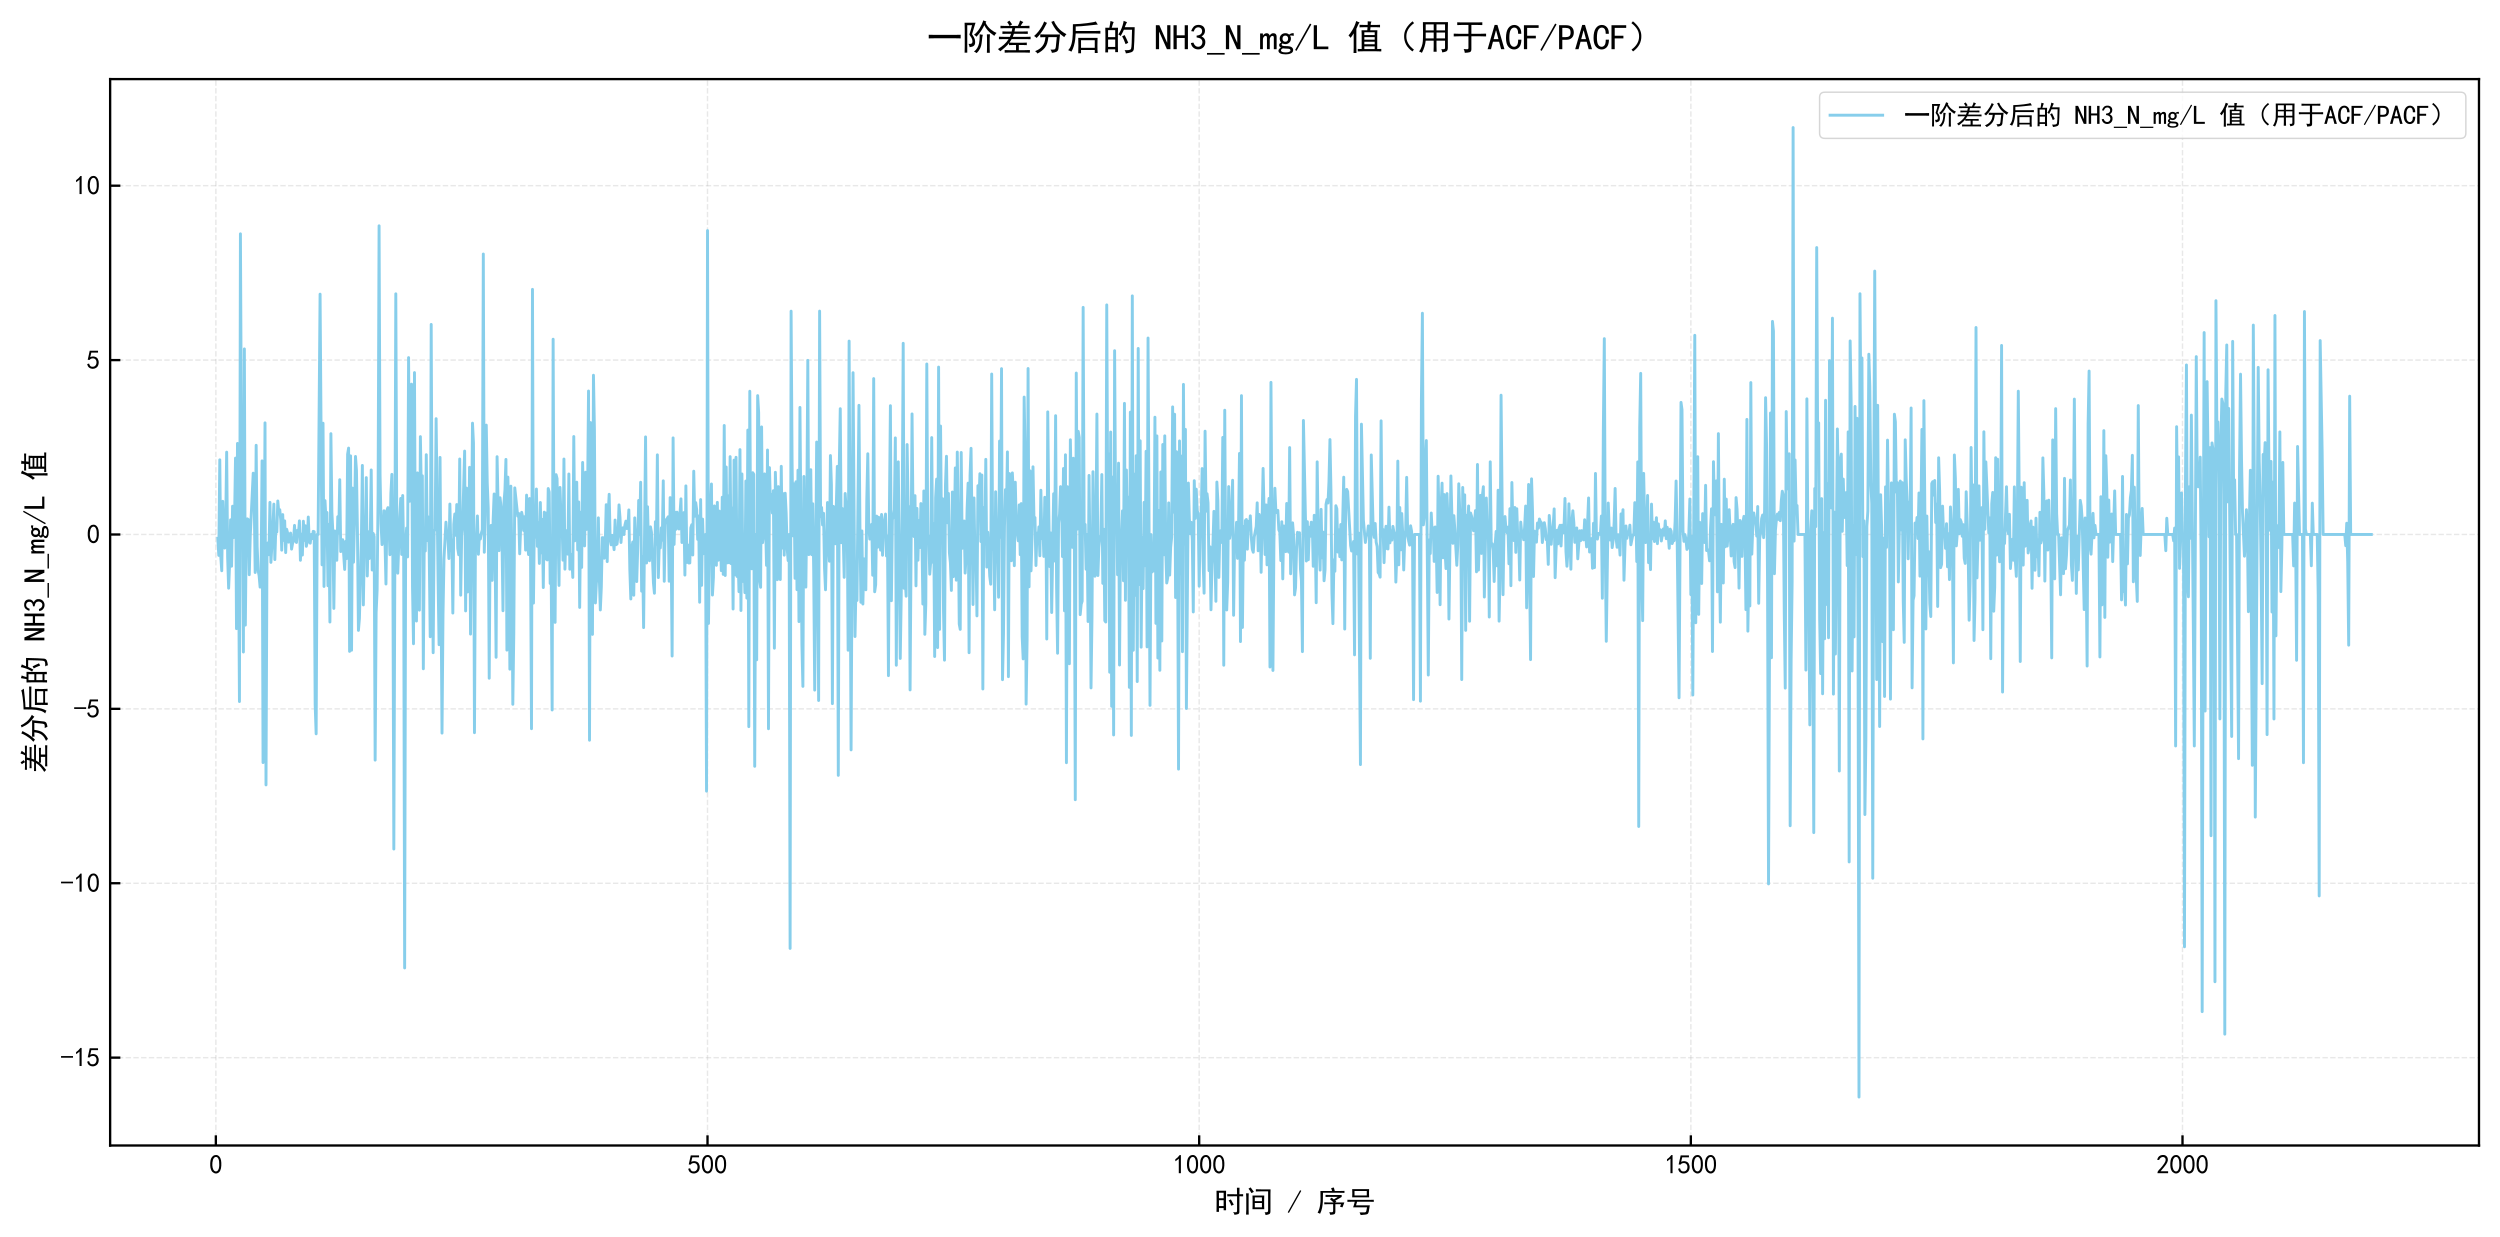 <?xml version="1.0" encoding="utf-8" standalone="no"?>
<!DOCTYPE svg PUBLIC "-//W3C//DTD SVG 1.1//EN"
  "http://www.w3.org/Graphics/SVG/1.1/DTD/svg11.dtd">
<svg xmlns:xlink="http://www.w3.org/1999/xlink" width="856.465pt" height="423.71pt" viewBox="0 0 856.465 423.71" xmlns="http://www.w3.org/2000/svg" version="1.1">
 <defs>
  <style type="text/css">*{stroke-linejoin: round; stroke-linecap: butt}</style>
 </defs>
 <g id="figure_1">
  <g id="patch_1">
   <path d="M 0 423.71 
L 856.465 423.71 
L 856.465 0 
L 0 0 
z
" style="fill: #ffffff"/>
  </g>
  <g id="axes_1">
   <g id="patch_2">
    <path d="M 37.731 392.439 
L 849.265 392.439 
L 849.265 27.091 
L 37.731 27.091 
z
" style="fill: #ffffff"/>
   </g>
   <g id="matplotlib.axis_1">
    <g id="xtick_1">
     <g id="line2d_1">
      <path d="M 73.945 392.439 
L 73.945 27.091 
" clip-path="url(#pbc94aca735)" style="fill: none; stroke-dasharray: 1.85,0.8; stroke-dashoffset: 0; stroke: #b2b2b2; stroke-opacity: 0.3; stroke-width: 0.5"/>
     </g>
     <g id="line2d_2">
      <defs>
       <path id="m855bb23618" d="M 0 0 
L 0 -3.5 
" style="stroke: #000000; stroke-width: 0.8"/>
      </defs>
      <g>
       <use xlink:href="#m855bb23618" x="73.945" y="392.439" style="stroke: #000000; stroke-width: 0.8"/>
      </g>
     </g>
     <g id="text_1">
      <!-- 0 -->
      <g transform="translate(71.695 402.127) scale(0.09 -0.09)">
       <defs>
        <path id="SimHei-30" d="M 225 2537 
Q 250 3200 412 3587 
Q 575 3975 875 4225 
Q 1175 4475 1612 4475 
Q 2050 4475 2375 4112 
Q 2700 3750 2800 3200 
Q 2900 2650 2862 1937 
Q 2825 1225 2612 775 
Q 2400 325 1975 150 
Q 1550 -25 1125 187 
Q 700 400 525 750 
Q 350 1100 275 1487 
Q 200 1875 225 2537 
z
M 750 2687 
Q 675 2000 800 1462 
Q 925 925 1212 700 
Q 1500 475 1800 612 
Q 2100 750 2237 1162 
Q 2375 1575 2375 2062 
Q 2375 2550 2337 2950 
Q 2300 3350 2112 3675 
Q 1925 4000 1612 4012 
Q 1300 4025 1062 3700 
Q 825 3375 750 2687 
z
" transform="scale(0.016)"/>
       </defs>
       <use xlink:href="#SimHei-30"/>
      </g>
     </g>
    </g>
    <g id="xtick_2">
     <g id="line2d_3">
      <path d="M 242.383 392.439 
L 242.383 27.091 
" clip-path="url(#pbc94aca735)" style="fill: none; stroke-dasharray: 1.85,0.8; stroke-dashoffset: 0; stroke: #b2b2b2; stroke-opacity: 0.3; stroke-width: 0.5"/>
     </g>
     <g id="line2d_4">
      <g>
       <use xlink:href="#m855bb23618" x="242.383" y="392.439" style="stroke: #000000; stroke-width: 0.8"/>
      </g>
     </g>
     <g id="text_2">
      <!-- 500 -->
      <g transform="translate(235.633 402.127) scale(0.09 -0.09)">
       <defs>
        <path id="SimHei-35" d="M 550 1325 
Q 725 650 1150 575 
Q 1575 500 1837 662 
Q 2100 825 2212 1087 
Q 2325 1350 2312 1675 
Q 2300 2000 2137 2225 
Q 1975 2450 1725 2525 
Q 1475 2600 1162 2525 
Q 850 2450 650 2175 
L 225 2225 
Q 275 2375 700 4375 
L 2675 4375 
L 2675 3925 
L 1075 3925 
Q 950 3250 825 2850 
Q 1200 3025 1525 3012 
Q 1850 3000 2150 2862 
Q 2450 2725 2587 2487 
Q 2725 2250 2787 2012 
Q 2850 1775 2837 1500 
Q 2825 1225 2725 937 
Q 2625 650 2425 462 
Q 2225 275 1937 162 
Q 1650 50 1275 75 
Q 900 100 562 350 
Q 225 600 100 1200 
L 550 1325 
z
" transform="scale(0.016)"/>
       </defs>
       <use xlink:href="#SimHei-35"/>
       <use xlink:href="#SimHei-30" transform="translate(50 0)"/>
       <use xlink:href="#SimHei-30" transform="translate(100 0)"/>
      </g>
     </g>
    </g>
    <g id="xtick_3">
     <g id="line2d_5">
      <path d="M 410.821 392.439 
L 410.821 27.091 
" clip-path="url(#pbc94aca735)" style="fill: none; stroke-dasharray: 1.85,0.8; stroke-dashoffset: 0; stroke: #b2b2b2; stroke-opacity: 0.3; stroke-width: 0.5"/>
     </g>
     <g id="line2d_6">
      <g>
       <use xlink:href="#m855bb23618" x="410.821" y="392.439" style="stroke: #000000; stroke-width: 0.8"/>
      </g>
     </g>
     <g id="text_3">
      <!-- 1000 -->
      <g transform="translate(401.821 402.127) scale(0.09 -0.09)">
       <defs>
        <path id="SimHei-31" d="M 1400 3600 
Q 1075 3275 575 2975 
L 575 3450 
Q 1200 3875 1600 4450 
L 1900 4450 
L 1900 150 
L 1400 150 
L 1400 3600 
z
" transform="scale(0.016)"/>
       </defs>
       <use xlink:href="#SimHei-31"/>
       <use xlink:href="#SimHei-30" transform="translate(50 0)"/>
       <use xlink:href="#SimHei-30" transform="translate(100 0)"/>
       <use xlink:href="#SimHei-30" transform="translate(150 0)"/>
      </g>
     </g>
    </g>
    <g id="xtick_4">
     <g id="line2d_7">
      <path d="M 579.259 392.439 
L 579.259 27.091 
" clip-path="url(#pbc94aca735)" style="fill: none; stroke-dasharray: 1.85,0.8; stroke-dashoffset: 0; stroke: #b2b2b2; stroke-opacity: 0.3; stroke-width: 0.5"/>
     </g>
     <g id="line2d_8">
      <g>
       <use xlink:href="#m855bb23618" x="579.259" y="392.439" style="stroke: #000000; stroke-width: 0.8"/>
      </g>
     </g>
     <g id="text_4">
      <!-- 1500 -->
      <g transform="translate(570.259 402.127) scale(0.09 -0.09)">
       <use xlink:href="#SimHei-31"/>
       <use xlink:href="#SimHei-35" transform="translate(50 0)"/>
       <use xlink:href="#SimHei-30" transform="translate(100 0)"/>
       <use xlink:href="#SimHei-30" transform="translate(150 0)"/>
      </g>
     </g>
    </g>
    <g id="xtick_5">
     <g id="line2d_9">
      <path d="M 747.697 392.439 
L 747.697 27.091 
" clip-path="url(#pbc94aca735)" style="fill: none; stroke-dasharray: 1.85,0.8; stroke-dashoffset: 0; stroke: #b2b2b2; stroke-opacity: 0.3; stroke-width: 0.5"/>
     </g>
     <g id="line2d_10">
      <g>
       <use xlink:href="#m855bb23618" x="747.697" y="392.439" style="stroke: #000000; stroke-width: 0.8"/>
      </g>
     </g>
     <g id="text_5">
      <!-- 2000 -->
      <g transform="translate(738.697 402.127) scale(0.09 -0.09)">
       <defs>
        <path id="SimHei-32" d="M 300 250 
Q 325 625 650 925 
Q 975 1225 1475 1862 
Q 1975 2500 2125 2850 
Q 2275 3200 2237 3450 
Q 2200 3700 2000 3862 
Q 1800 4025 1537 4000 
Q 1275 3975 1037 3800 
Q 800 3625 675 3275 
L 200 3350 
Q 400 3925 712 4187 
Q 1025 4450 1450 4475 
Q 1700 4500 1900 4462 
Q 2100 4425 2312 4287 
Q 2525 4150 2662 3875 
Q 2800 3600 2762 3212 
Q 2725 2825 2375 2287 
Q 2025 1750 1025 600 
L 2825 600 
L 2825 150 
L 300 150 
L 300 250 
z
" transform="scale(0.016)"/>
       </defs>
       <use xlink:href="#SimHei-32"/>
       <use xlink:href="#SimHei-30" transform="translate(50 0)"/>
       <use xlink:href="#SimHei-30" transform="translate(100 0)"/>
       <use xlink:href="#SimHei-30" transform="translate(150 0)"/>
      </g>
     </g>
    </g>
    <g id="text_6">
     <!-- 时间 / 序号 -->
     <g transform="translate(415.998 415.26) scale(0.1 -0.1)">
      <defs>
       <path id="SimHei-65f6" d="M 2525 4575 
Q 2500 3675 2500 2400 
Q 2500 1125 2525 400 
L 2000 400 
L 2000 875 
L 1000 875 
L 1000 50 
L 475 50 
Q 500 1200 500 2350 
Q 500 3525 475 4575 
L 2525 4575 
z
M 4875 3825 
Q 4875 4575 4850 5225 
L 5400 5225 
Q 5375 4575 5375 3825 
Q 5750 3825 6175 3850 
L 6175 3375 
Q 5750 3400 5375 3400 
L 5375 50 
Q 5375 -325 5075 -425 
Q 4775 -525 4300 -575 
Q 4300 -275 4025 0 
Q 4500 -50 4687 -25 
Q 4875 0 4875 300 
L 4875 3400 
Q 3625 3400 2775 3375 
L 2775 3850 
Q 3575 3825 4875 3825 
z
M 2000 1300 
L 2000 2550 
L 1000 2550 
L 1000 1300 
L 2000 1300 
z
M 2000 2975 
L 2000 4150 
L 1000 4150 
L 1000 2975 
L 2000 2975 
z
M 3550 2725 
Q 3875 2200 4175 1600 
Q 3925 1525 3650 1375 
Q 3450 1975 3075 2500 
Q 3300 2600 3550 2725 
z
" transform="scale(0.016)"/>
       <path id="SimHei-95f4" d="M 4450 3550 
Q 4425 3075 4425 2725 
L 4425 1400 
Q 4425 1075 4450 625 
L 1925 625 
Q 1950 1075 1950 1425 
L 1950 2725 
Q 1950 3075 1925 3550 
L 4450 3550 
z
M 5800 4875 
Q 5775 4400 5775 3925 
L 5775 250 
Q 5800 -325 5462 -450 
Q 5125 -575 4725 -625 
Q 4700 -325 4525 -25 
Q 5000 -50 5137 25 
Q 5275 100 5275 350 
L 5275 4450 
L 3775 4450 
Q 3175 4450 2650 4425 
L 2650 4900 
Q 3175 4875 3775 4875 
L 5800 4875 
z
M 550 -525 
Q 600 -25 600 525 
L 600 3150 
Q 600 3675 550 4025 
L 1125 4025 
Q 1100 3650 1100 3300 
L 1100 500 
Q 1100 0 1125 -525 
L 550 -525 
z
M 3950 1025 
L 3950 1950 
L 2425 1950 
L 2425 1025 
L 3950 1025 
z
M 3950 2350 
L 3950 3150 
L 2425 3150 
L 2425 2350 
L 3950 2350 
z
M 1525 5300 
Q 1750 5000 2225 4350 
Q 1950 4225 1700 4075 
Q 1450 4575 1075 5025 
Q 1350 5225 1525 5300 
z
" transform="scale(0.016)"/>
       <path id="SimHei-20" transform="scale(0.016)"/>
       <path id="SimHei-2f" d="M 3000 4550 
L 350 -175 
L 100 -25 
L 2750 4700 
L 3000 4550 
z
" transform="scale(0.016)"/>
       <path id="SimHei-5e8f" d="M 4000 2075 
L 5975 2075 
Q 5750 1525 5575 1025 
Q 5325 1100 5050 1150 
Q 5175 1450 5275 1700 
L 4050 1700 
L 4050 150 
Q 4050 -375 3762 -462 
Q 3475 -550 2950 -575 
Q 2875 -300 2750 0 
Q 3350 -75 3475 25 
Q 3600 125 3575 375 
L 3575 1700 
L 2450 1700 
Q 2050 1700 1675 1675 
L 1675 2100 
Q 2100 2075 2425 2075 
L 3675 2075 
Q 3325 2400 2875 2775 
Q 2975 2875 3250 3100 
Q 3400 2975 3725 2725 
L 4575 3275 
L 3000 3275 
Q 2400 3275 1950 3250 
L 1950 3700 
Q 2400 3675 3000 3675 
L 5400 3675 
L 5400 3250 
Q 4700 2875 4025 2450 
L 4275 2250 
L 4000 2075 
z
M 3725 5275 
Q 3825 4925 3925 4525 
L 4850 4525 
Q 5425 4525 6000 4550 
L 6000 4125 
Q 5425 4150 4850 4150 
L 1400 4150 
Q 1400 2750 1362 2137 
Q 1325 1525 1200 887 
Q 1075 250 775 -350 
Q 625 -250 250 -125 
Q 475 300 600 700 
Q 725 1100 800 1637 
Q 875 2175 875 2825 
Q 875 3500 850 4525 
L 3350 4525 
Q 3275 4825 3150 5150 
Q 3425 5200 3725 5275 
z
" transform="scale(0.016)"/>
       <path id="SimHei-53f7" d="M 5025 4925 
Q 5000 4550 5000 4075 
Q 5000 3600 5025 3175 
L 1400 3175 
Q 1425 3525 1425 4000 
Q 1425 4500 1400 4925 
L 5025 4925 
z
M 5175 2625 
Q 5650 2625 6025 2650 
L 6025 2200 
Q 5650 2225 5175 2225 
L 2450 2225 
Q 2350 1875 2225 1450 
L 5175 1450 
Q 5100 1050 5062 775 
Q 5025 500 4950 112 
Q 4875 -275 4650 -412 
Q 4425 -550 3225 -625 
Q 3125 -350 2975 -50 
Q 3875 -75 4112 -50 
Q 4350 -25 4425 212 
Q 4500 450 4575 1025 
L 1600 1025 
Q 1825 1625 1950 2225 
L 1350 2225 
Q 825 2225 375 2200 
L 375 2650 
Q 825 2625 1350 2625 
L 5175 2625 
z
M 4525 3575 
L 4525 4525 
L 1900 4525 
L 1900 3575 
L 4525 3575 
z
" transform="scale(0.016)"/>
      </defs>
      <use xlink:href="#SimHei-65f6"/>
      <use xlink:href="#SimHei-95f4" transform="translate(100 0)"/>
      <use xlink:href="#SimHei-20" transform="translate(200 0)"/>
      <use xlink:href="#SimHei-2f" transform="translate(250 0)"/>
      <use xlink:href="#SimHei-20" transform="translate(300 0)"/>
      <use xlink:href="#SimHei-5e8f" transform="translate(350 0)"/>
      <use xlink:href="#SimHei-53f7" transform="translate(450 0)"/>
     </g>
    </g>
   </g>
   <g id="matplotlib.axis_2">
    <g id="ytick_1">
     <g id="line2d_11">
      <path d="M 37.731 362.331 
L 849.265 362.331 
" clip-path="url(#pbc94aca735)" style="fill: none; stroke-dasharray: 1.85,0.8; stroke-dashoffset: 0; stroke: #b2b2b2; stroke-opacity: 0.3; stroke-width: 0.5"/>
     </g>
     <g id="line2d_12">
      <defs>
       <path id="m8fafaeae4b" d="M 0 0 
L 3.5 0 
" style="stroke: #000000; stroke-width: 0.8"/>
      </defs>
      <g>
       <use xlink:href="#m8fafaeae4b" x="37.731" y="362.331" style="stroke: #000000; stroke-width: 0.8"/>
      </g>
     </g>
     <g id="text_7">
      <!-- -15 -->
      <g transform="translate(20.731 365.424) scale(0.09 -0.09)">
       <defs>
        <path id="SimHei-2d" d="M 2975 2125 
L 125 2125 
L 125 2525 
L 2975 2525 
L 2975 2125 
z
" transform="scale(0.016)"/>
       </defs>
       <use xlink:href="#SimHei-2d"/>
       <use xlink:href="#SimHei-31" transform="translate(50 0)"/>
       <use xlink:href="#SimHei-35" transform="translate(100 0)"/>
      </g>
     </g>
    </g>
    <g id="ytick_2">
     <g id="line2d_13">
      <path d="M 37.731 302.588 
L 849.265 302.588 
" clip-path="url(#pbc94aca735)" style="fill: none; stroke-dasharray: 1.85,0.8; stroke-dashoffset: 0; stroke: #b2b2b2; stroke-opacity: 0.3; stroke-width: 0.5"/>
     </g>
     <g id="line2d_14">
      <g>
       <use xlink:href="#m8fafaeae4b" x="37.731" y="302.588" style="stroke: #000000; stroke-width: 0.8"/>
      </g>
     </g>
     <g id="text_8">
      <!-- -10 -->
      <g transform="translate(20.731 305.681) scale(0.09 -0.09)">
       <use xlink:href="#SimHei-2d"/>
       <use xlink:href="#SimHei-31" transform="translate(50 0)"/>
       <use xlink:href="#SimHei-30" transform="translate(100 0)"/>
      </g>
     </g>
    </g>
    <g id="ytick_3">
     <g id="line2d_15">
      <path d="M 37.731 242.845 
L 849.265 242.845 
" clip-path="url(#pbc94aca735)" style="fill: none; stroke-dasharray: 1.85,0.8; stroke-dashoffset: 0; stroke: #b2b2b2; stroke-opacity: 0.3; stroke-width: 0.5"/>
     </g>
     <g id="line2d_16">
      <g>
       <use xlink:href="#m8fafaeae4b" x="37.731" y="242.845" style="stroke: #000000; stroke-width: 0.8"/>
      </g>
     </g>
     <g id="text_9">
      <!-- -5 -->
      <g transform="translate(25.231 245.938) scale(0.09 -0.09)">
       <use xlink:href="#SimHei-2d"/>
       <use xlink:href="#SimHei-35" transform="translate(50 0)"/>
      </g>
     </g>
    </g>
    <g id="ytick_4">
     <g id="line2d_17">
      <path d="M 37.731 183.102 
L 849.265 183.102 
" clip-path="url(#pbc94aca735)" style="fill: none; stroke-dasharray: 1.85,0.8; stroke-dashoffset: 0; stroke: #b2b2b2; stroke-opacity: 0.3; stroke-width: 0.5"/>
     </g>
     <g id="line2d_18">
      <g>
       <use xlink:href="#m8fafaeae4b" x="37.731" y="183.102" style="stroke: #000000; stroke-width: 0.8"/>
      </g>
     </g>
     <g id="text_10">
      <!-- 0 -->
      <g transform="translate(29.731 186.195) scale(0.09 -0.09)">
       <use xlink:href="#SimHei-30"/>
      </g>
     </g>
    </g>
    <g id="ytick_5">
     <g id="line2d_19">
      <path d="M 37.731 123.359 
L 849.265 123.359 
" clip-path="url(#pbc94aca735)" style="fill: none; stroke-dasharray: 1.85,0.8; stroke-dashoffset: 0; stroke: #b2b2b2; stroke-opacity: 0.3; stroke-width: 0.5"/>
     </g>
     <g id="line2d_20">
      <g>
       <use xlink:href="#m8fafaeae4b" x="37.731" y="123.359" style="stroke: #000000; stroke-width: 0.8"/>
      </g>
     </g>
     <g id="text_11">
      <!-- 5 -->
      <g transform="translate(29.731 126.452) scale(0.09 -0.09)">
       <use xlink:href="#SimHei-35"/>
      </g>
     </g>
    </g>
    <g id="ytick_6">
     <g id="line2d_21">
      <path d="M 37.731 63.616 
L 849.265 63.616 
" clip-path="url(#pbc94aca735)" style="fill: none; stroke-dasharray: 1.85,0.8; stroke-dashoffset: 0; stroke: #b2b2b2; stroke-opacity: 0.3; stroke-width: 0.5"/>
     </g>
     <g id="line2d_22">
      <g>
       <use xlink:href="#m8fafaeae4b" x="37.731" y="63.616" style="stroke: #000000; stroke-width: 0.8"/>
      </g>
     </g>
     <g id="text_12">
      <!-- 10 -->
      <g transform="translate(25.231 66.709) scale(0.09 -0.09)">
       <use xlink:href="#SimHei-31"/>
       <use xlink:href="#SimHei-30" transform="translate(50 0)"/>
      </g>
     </g>
    </g>
    <g id="text_13">
     <!-- 差分后的 NH3_N_mg/L 值 -->
     <g transform="translate(15.403 264.765) rotate(-90) scale(0.1 -0.1)">
      <defs>
       <path id="SimHei-5dee" d="M 4725 4975 
Q 4500 4725 4250 4275 
L 4850 4275 
Q 5450 4275 5825 4300 
L 5825 3850 
Q 5425 3875 4850 3875 
L 3275 3875 
Q 3225 3600 3150 3275 
L 4525 3275 
Q 5075 3275 5525 3300 
L 5525 2850 
Q 5075 2875 4500 2875 
L 3050 2875 
Q 2975 2650 2850 2325 
L 5125 2325 
Q 5675 2325 6025 2350 
L 6025 1900 
Q 5700 1925 5150 1925 
L 2650 1925 
Q 2425 1550 2250 1300 
Q 2650 1275 3100 1275 
L 4525 1275 
Q 4975 1275 5350 1300 
L 5350 850 
Q 4975 875 4575 875 
L 3925 875 
L 3925 -50 
L 5000 -50 
Q 5200 -50 5900 -25 
L 5900 -500 
Q 5275 -475 5025 -475 
L 2100 -475 
Q 1700 -475 1400 -500 
L 1400 -25 
Q 1775 -50 2125 -50 
L 3425 -50 
L 3425 875 
L 3100 875 
Q 2625 875 2175 850 
L 2175 1200 
Q 1925 875 1487 475 
Q 1050 75 625 -250 
Q 425 -25 200 150 
Q 750 475 1262 925 
Q 1775 1375 2100 1925 
L 1325 1925 
Q 750 1925 375 1900 
L 375 2350 
Q 750 2325 1350 2325 
L 2325 2325 
Q 2450 2575 2550 2875 
L 1725 2875 
Q 1375 2875 1000 2850 
L 1000 3300 
Q 1500 3275 1700 3275 
L 2650 3275 
Q 2725 3575 2775 3875 
L 1500 3875 
Q 1100 3875 650 3850 
L 650 4300 
Q 1025 4275 1425 4275 
L 2275 4275 
Q 2075 4675 1850 4950 
Q 2025 5050 2250 5225 
Q 2450 4975 2725 4550 
Q 2525 4450 2325 4275 
L 3750 4275 
Q 4000 4700 4150 5250 
Q 4400 5100 4725 4975 
z
" transform="scale(0.016)"/>
       <path id="SimHei-5206" d="M 1000 -650 
Q 825 -375 575 -225 
Q 975 -75 1300 137 
Q 1625 350 1875 662 
Q 2125 975 2250 1350 
Q 2375 1725 2425 2275 
Q 1850 2275 1500 2250 
L 1500 2775 
Q 1900 2750 2525 2750 
L 5025 2750 
Q 4975 2375 4950 2100 
L 4750 250 
Q 4700 -200 4350 -350 
Q 4000 -500 3575 -525 
Q 3550 -275 3325 50 
Q 3850 25 4037 87 
Q 4225 150 4275 525 
L 4450 2275 
L 2950 2275 
Q 2875 1625 2737 1187 
Q 2600 750 2350 425 
Q 2100 100 1750 -175 
Q 1400 -450 1000 -650 
z
M 3950 5175 
Q 4125 4650 4662 3975 
Q 5200 3300 6175 2800 
Q 5975 2625 5775 2275 
Q 5325 2600 4987 2887 
Q 4650 3175 4425 3425 
Q 4200 3675 3925 4137 
Q 3650 4600 3475 5000 
Q 3750 5075 3950 5175 
z
M 2700 4825 
Q 2475 4425 2325 4125 
Q 2175 3825 2025 3587 
Q 1875 3350 1575 2950 
Q 1275 2550 850 2125 
Q 625 2350 400 2475 
Q 900 2925 1187 3300 
Q 1475 3675 1737 4112 
Q 2000 4550 2200 5075 
Q 2400 4925 2700 4825 
z
" transform="scale(0.016)"/>
       <path id="SimHei-540e" d="M 5475 2150 
Q 5450 1750 5450 775 
Q 5450 -175 5500 -550 
L 4975 -550 
L 4975 -25 
L 2525 -25 
L 2525 -600 
L 2025 -600 
Q 2050 -175 2050 775 
Q 2050 1750 2025 2150 
L 5475 2150 
z
M 5175 5075 
Q 5300 4800 5525 4525 
Q 4950 4475 3750 4337 
Q 2550 4200 1575 4175 
L 1575 3375 
L 5200 3375 
Q 5550 3375 5975 3400 
L 5975 2900 
Q 5575 2925 5200 2925 
L 1575 2925 
Q 1550 2425 1487 1875 
Q 1425 1325 1250 712 
Q 1075 100 800 -325 
Q 650 -200 225 -50 
Q 625 325 825 1062 
Q 1025 1800 1050 2825 
Q 1075 3850 1075 4575 
Q 2300 4600 3625 4775 
Q 4950 4950 5175 5075 
z
M 4975 375 
L 4975 1725 
L 2525 1725 
L 2525 375 
L 4975 375 
z
" transform="scale(0.016)"/>
       <path id="SimHei-7684" d="M 2100 4975 
Q 1975 4750 1750 3950 
L 2875 3950 
Q 2850 3525 2850 2875 
L 2850 675 
Q 2850 300 2875 -400 
L 2375 -400 
L 2375 100 
L 1100 100 
L 1100 -450 
L 600 -450 
Q 625 350 625 550 
L 625 2850 
Q 625 3525 600 3950 
L 1325 3950 
Q 1450 4525 1525 5150 
Q 1875 5025 2100 4975 
z
M 5825 3075 
Q 5800 1550 5700 175 
Q 5650 -275 5225 -425 
Q 4800 -575 4275 -625 
Q 4250 -350 4050 -50 
Q 4550 -75 4837 -25 
Q 5125 25 5200 200 
Q 5275 375 5312 1225 
Q 5350 2075 5375 3600 
L 3925 3600 
Q 3725 3125 3350 2475 
Q 3175 2650 2925 2750 
Q 3150 3050 3350 3475 
Q 3550 3900 3700 4400 
Q 3850 4900 3875 5175 
Q 4225 5025 4475 4950 
Q 4350 4750 4262 4512 
Q 4175 4275 4075 4050 
L 5850 4050 
Q 5825 3525 5825 3075 
z
M 2375 525 
L 2375 1850 
L 1100 1850 
L 1100 525 
L 2375 525 
z
M 2375 2275 
L 2375 3525 
L 1100 3525 
L 1100 2275 
L 2375 2275 
z
M 4350 2050 
Q 4500 1750 4700 1275 
Q 4525 1200 4225 1025 
Q 4050 1500 3900 1837 
Q 3750 2175 3600 2400 
Q 3775 2500 4050 2650 
L 4350 2050 
z
" transform="scale(0.016)"/>
       <path id="SimHei-4e" d="M 2850 125 
L 2225 125 
L 850 3225 
L 825 3225 
L 825 125 
L 250 125 
L 250 4400 
L 875 4400 
L 2250 1300 
L 2275 1300 
L 2275 4400 
L 2850 4400 
L 2850 125 
z
" transform="scale(0.016)"/>
       <path id="SimHei-48" d="M 2850 125 
L 2275 125 
L 2275 2125 
L 850 2125 
L 850 125 
L 275 125 
L 275 4400 
L 850 4400 
L 850 2600 
L 2275 2600 
L 2275 4400 
L 2850 4400 
L 2850 125 
z
" transform="scale(0.016)"/>
       <path id="SimHei-33" d="M 250 1225 
L 700 1300 
Q 800 975 1025 762 
Q 1250 550 1587 562 
Q 1925 575 2125 837 
Q 2325 1100 2300 1437 
Q 2275 1775 2037 1962 
Q 1800 2150 1275 2225 
L 1275 2550 
Q 1800 2600 2037 2825 
Q 2275 3050 2250 3412 
Q 2225 3775 1925 3937 
Q 1625 4100 1287 3975 
Q 950 3850 750 3275 
L 300 3350 
Q 450 3800 712 4100 
Q 975 4400 1425 4450 
Q 1875 4500 2212 4337 
Q 2550 4175 2687 3837 
Q 2825 3500 2725 3100 
Q 2625 2700 2150 2400 
Q 2500 2250 2687 1950 
Q 2875 1650 2812 1162 
Q 2750 675 2375 375 
Q 2000 75 1525 87 
Q 1050 100 700 387 
Q 350 675 250 1225 
z
" transform="scale(0.016)"/>
       <path id="SimHei-5f" d="M 3150 -850 
L 0 -850 
L 0 -550 
L 3150 -550 
L 3150 -850 
z
" transform="scale(0.016)"/>
       <path id="SimHei-6d" d="M 3050 125 
L 2550 125 
L 2550 2150 
Q 2550 2300 2500 2400 
Q 2450 2500 2300 2500 
Q 2125 2500 1975 2312 
Q 1825 2125 1825 1825 
L 1825 125 
L 1325 125 
L 1325 2150 
Q 1325 2300 1275 2400 
Q 1225 2500 1075 2500 
Q 900 2500 750 2312 
Q 600 2125 600 1825 
L 600 125 
L 100 125 
L 100 2925 
L 600 2925 
L 600 2550 
Q 725 2750 900 2862 
Q 1075 2975 1275 2975 
Q 1475 2975 1612 2862 
Q 1750 2750 1800 2550 
Q 1925 2750 2087 2862 
Q 2250 2975 2450 2975 
Q 2750 2975 2900 2812 
Q 3050 2650 3050 2350 
L 3050 125 
z
" transform="scale(0.016)"/>
       <path id="SimHei-67" d="M 2975 2500 
Q 2800 2550 2637 2562 
Q 2475 2575 2300 2525 
Q 2375 2450 2425 2337 
Q 2475 2225 2475 2000 
Q 2475 1575 2187 1300 
Q 1900 1025 1475 1025 
Q 1375 1025 1212 1062 
Q 1050 1100 950 1150 
Q 875 1100 850 1050 
Q 825 1000 825 925 
Q 825 800 1000 737 
Q 1175 675 1625 675 
Q 2350 675 2612 475 
Q 2875 275 2875 -25 
Q 2875 -425 2487 -612 
Q 2100 -800 1575 -800 
Q 900 -800 575 -625 
Q 250 -450 250 -150 
Q 250 0 375 150 
Q 500 300 700 400 
Q 550 475 462 587 
Q 375 700 375 875 
Q 375 1025 487 1137 
Q 600 1250 750 1325 
Q 625 1450 550 1625 
Q 475 1800 475 2000 
Q 475 2425 762 2700 
Q 1050 2975 1475 2975 
Q 1700 2975 1862 2912 
Q 2025 2850 2150 2725 
Q 2350 2875 2550 2937 
Q 2750 3000 2975 2975 
L 2975 2500 
z
M 1975 2000 
Q 1975 2250 1850 2400 
Q 1725 2550 1475 2550 
Q 1225 2550 1100 2400 
Q 975 2250 975 2000 
Q 975 1750 1100 1600 
Q 1225 1450 1475 1450 
Q 1725 1450 1850 1600 
Q 1975 1750 1975 2000 
z
M 2400 -75 
Q 2400 25 2287 125 
Q 2175 225 1725 225 
Q 1625 225 1450 237 
Q 1275 250 1050 275 
Q 850 200 775 100 
Q 700 0 700 -100 
Q 700 -250 900 -350 
Q 1100 -450 1600 -450 
Q 2025 -450 2212 -337 
Q 2400 -225 2400 -75 
z
" transform="scale(0.016)"/>
       <path id="SimHei-4c" d="M 2900 125 
L 300 125 
L 300 4400 
L 875 4400 
L 875 600 
L 2900 600 
L 2900 125 
z
" transform="scale(0.016)"/>
       <path id="SimHei-503c" d="M 3675 4450 
L 3675 5100 
Q 3975 5075 4350 5050 
Q 4225 4875 4200 4450 
L 5125 4450 
Q 5550 4450 5875 4475 
L 5875 4025 
Q 5525 4050 5125 4050 
L 4175 4050 
L 4125 3500 
L 5400 3500 
Q 5375 3200 5375 2700 
L 5375 150 
Q 5875 150 6100 175 
L 6100 -275 
Q 5775 -250 5200 -250 
L 2850 -250 
Q 2275 -250 1900 -275 
L 1900 175 
Q 2125 150 2600 150 
L 2600 2700 
Q 2600 3175 2575 3500 
L 3600 3500 
L 3650 4050 
L 3200 4050 
Q 2575 4050 2225 4025 
L 2225 4475 
Q 2550 4450 3200 4450 
L 3675 4450 
z
M 2225 4900 
Q 2025 4675 1650 3750 
L 1650 450 
Q 1650 -75 1675 -550 
L 1150 -550 
Q 1175 -125 1175 375 
L 1175 2950 
Q 875 2450 625 2150 
Q 425 2425 250 2575 
Q 500 2825 937 3537 
Q 1375 4250 1625 5150 
Q 1975 4975 2225 4900 
z
M 4925 2650 
L 4925 3150 
L 3075 3150 
L 3075 2650 
L 4925 2650 
z
M 4925 150 
L 4925 625 
L 3075 625 
L 3075 150 
L 4925 150 
z
M 4925 1000 
L 4925 1450 
L 3075 1450 
L 3075 1000 
L 4925 1000 
z
M 4925 1825 
L 4925 2275 
L 3075 2275 
L 3075 1825 
L 4925 1825 
z
" transform="scale(0.016)"/>
      </defs>
      <use xlink:href="#SimHei-5dee"/>
      <use xlink:href="#SimHei-5206" transform="translate(100 0)"/>
      <use xlink:href="#SimHei-540e" transform="translate(200 0)"/>
      <use xlink:href="#SimHei-7684" transform="translate(300 0)"/>
      <use xlink:href="#SimHei-20" transform="translate(400 0)"/>
      <use xlink:href="#SimHei-4e" transform="translate(450 0)"/>
      <use xlink:href="#SimHei-48" transform="translate(500 0)"/>
      <use xlink:href="#SimHei-33" transform="translate(550 0)"/>
      <use xlink:href="#SimHei-5f" transform="translate(600 0)"/>
      <use xlink:href="#SimHei-4e" transform="translate(650 0)"/>
      <use xlink:href="#SimHei-5f" transform="translate(700 0)"/>
      <use xlink:href="#SimHei-6d" transform="translate(750 0)"/>
      <use xlink:href="#SimHei-67" transform="translate(800 0)"/>
      <use xlink:href="#SimHei-2f" transform="translate(850 0)"/>
      <use xlink:href="#SimHei-4c" transform="translate(900 0)"/>
      <use xlink:href="#SimHei-20" transform="translate(950 0)"/>
      <use xlink:href="#SimHei-503c" transform="translate(1000 0)"/>
     </g>
    </g>
   </g>
   <g id="line2d_23">
    <path d="M 74.619 184.416 
L 74.956 190.271 
L 75.293 157.532 
L 75.63 190.629 
L 75.967 195.528 
L 76.304 171.751 
L 76.64 183.102 
L 76.977 187.762 
L 77.314 179.637 
L 77.651 154.903 
L 77.988 190.988 
L 78.325 201.503 
L 78.662 193.139 
L 78.999 178.083 
L 79.335 193.975 
L 79.672 173.423 
L 80.009 184.177 
L 80.346 178.561 
L 80.683 156.934 
L 81.02 215.363 
L 81.357 151.916 
L 81.694 184.177 
L 82.03 240.335 
L 82.367 80.105 
L 82.704 150.482 
L 83.041 172.73 
L 83.378 223.368 
L 83.715 119.535 
L 84.052 214.144 
L 84.389 180.342 
L 84.725 177.749 
L 85.062 178 
L 85.399 196.89 
L 85.736 183.424 
L 86.747 162.108 
L 87.084 171.129 
L 87.42 196.126 
L 87.757 152.549 
L 88.094 187.188 
L 88.431 195.445 
L 88.768 197.225 
L 89.105 201.144 
L 89.442 196.843 
L 89.779 157.89 
L 90.115 261.246 
L 90.789 144.866 
L 91.126 268.893 
L 91.463 188.598 
L 91.8 185.969 
L 92.137 190.032 
L 92.474 172.109 
L 92.81 192.661 
L 93.484 180.951 
L 93.821 172.706 
L 94.158 191.705 
L 94.495 180.712 
L 94.832 182.265 
L 95.169 171.631 
L 95.505 175.455 
L 95.842 174.618 
L 96.179 178.083 
L 96.516 188.479 
L 96.853 176.291 
L 97.19 185.133 
L 97.527 178.442 
L 97.864 189.315 
L 98.2 181.309 
L 98.537 182.624 
L 98.874 185.73 
L 99.211 183.58 
L 99.548 182.624 
L 99.885 188.12 
L 100.222 186.208 
L 100.559 185.013 
L 100.895 179.995 
L 101.232 185.372 
L 101.569 185.85 
L 101.906 181.668 
L 102.243 182.863 
L 102.58 178.442 
L 102.917 191.944 
L 103.254 182.982 
L 103.59 190.151 
L 103.927 178.561 
L 104.264 185.133 
L 104.601 180.115 
L 104.938 187.164 
L 105.275 185.491 
L 105.612 177.127 
L 105.949 185.611 
L 106.285 186.089 
L 106.622 183.102 
L 106.959 184.536 
L 107.296 182.026 
L 107.633 182.146 
L 107.97 241.411 
L 108.307 251.394 
L 108.644 183.102 
L 108.98 183.102 
L 109.654 100.776 
L 110.328 193.497 
L 110.665 144.986 
L 111.002 200.905 
L 111.339 171.512 
L 111.675 177.964 
L 112.012 175.574 
L 112.349 200.666 
L 112.686 179.637 
L 113.023 213.093 
L 113.36 148.57 
L 113.697 175.335 
L 114.034 182.504 
L 114.37 208.433 
L 114.707 181.907 
L 115.044 183.58 
L 115.381 191.944 
L 115.718 177.008 
L 116.055 182.624 
L 116.392 164.342 
L 116.729 188.957 
L 117.065 185.372 
L 117.402 184.894 
L 118.076 195.086 
L 118.413 185.456 
L 118.75 191.346 
L 119.087 155.62 
L 119.424 153.505 
L 119.761 223.153 
L 120.097 156.17 
L 120.434 222.771 
L 120.771 167.222 
L 121.108 192.601 
L 121.445 178.119 
L 121.782 156.373 
L 122.119 161.08 
L 122.456 182.265 
L 122.792 215.96 
L 123.129 211.898 
L 123.803 184.894 
L 124.14 159.443 
L 124.477 207.238 
L 124.814 187.642 
L 125.151 183.819 
L 125.487 163.625 
L 125.824 197.321 
L 126.161 182.146 
L 126.498 191.346 
L 126.835 185.013 
L 127.172 160.997 
L 127.509 195.289 
L 127.846 182.743 
L 128.182 183.819 
L 128.519 260.409 
L 128.856 209.867 
L 129.193 202.219 
L 129.53 169.6 
L 129.867 77.357 
L 130.204 162.789 
L 130.541 179.398 
L 130.877 186.567 
L 131.214 183.46 
L 131.551 174.977 
L 131.888 185.252 
L 132.225 200.069 
L 132.562 174.857 
L 132.899 173.901 
L 133.236 178.083 
L 133.572 190.032 
L 133.909 169.062 
L 134.246 162.514 
L 134.583 190.976 
L 134.92 290.866 
L 135.594 100.656 
L 135.931 181.274 
L 136.267 196.365 
L 136.941 177.008 
L 137.278 170.759 
L 137.615 189.936 
L 137.952 169.755 
L 138.289 190.068 
L 138.626 331.599 
L 138.962 186.483 
L 139.299 180.891 
L 139.636 190.785 
L 139.973 122.51 
L 140.31 171.739 
L 140.647 136.144 
L 140.984 131.603 
L 141.321 201.12 
L 141.657 220.537 
L 141.994 127.648 
L 142.331 202.65 
L 142.668 212.758 
L 143.005 162.012 
L 143.342 168.381 
L 143.679 209.03 
L 144.016 149.586 
L 144.352 168.692 
L 144.689 162.992 
L 145.026 229.116 
L 145.363 182.038 
L 145.7 188.765 
L 146.037 155.775 
L 146.374 185.205 
L 146.711 177.08 
L 147.047 189.661 
L 147.384 218.135 
L 147.721 111.147 
L 148.058 188.98 
L 148.395 223.607 
L 148.732 181.68 
L 149.069 181.584 
L 149.406 143.432 
L 150.079 198.79 
L 150.416 220.859 
L 150.753 156.707 
L 151.427 251.149 
L 151.764 210.476 
L 152.101 191.466 
L 152.774 178.884 
L 153.111 183.699 
L 153.448 184.225 
L 153.785 191.346 
L 154.122 172.683 
L 154.459 188.646 
L 154.796 184.978 
L 155.132 210.022 
L 155.469 179.589 
L 155.806 176.088 
L 156.143 183.388 
L 156.48 172.85 
L 156.817 187.893 
L 157.154 190.056 
L 157.491 157.245 
L 157.827 203.892 
L 158.164 183.388 
L 158.501 179.756 
L 159.175 154.533 
L 159.512 209.293 
L 159.849 167.222 
L 160.186 202.805 
L 160.522 196.412 
L 160.859 160.101 
L 161.196 217.239 
L 161.87 144.974 
L 162.207 151.772 
L 162.544 251.006 
L 162.881 185.444 
L 163.217 185.181 
L 163.554 176.757 
L 163.891 189.889 
L 164.228 183.317 
L 164.565 184.667 
L 164.902 182.683 
L 165.239 181.453 
L 165.576 87.023 
L 165.912 189.195 
L 166.249 176.709 
L 166.586 145.643 
L 166.923 165.43 
L 167.26 174.069 
L 167.597 232.354 
L 167.934 180.843 
L 168.271 179.983 
L 168.607 198.826 
L 168.944 178.107 
L 169.281 169.229 
L 169.618 189.685 
L 169.955 225.173 
L 170.292 156.456 
L 170.966 188.646 
L 171.302 170.52 
L 171.639 173.626 
L 171.976 184.93 
L 172.313 209.233 
L 172.65 172.24 
L 172.987 167.867 
L 173.324 157.388 
L 173.661 222.723 
L 173.998 163.458 
L 174.334 178.227 
L 174.671 229.247 
L 175.008 166.553 
L 175.345 190.39 
L 175.682 241.279 
L 176.019 216.892 
L 176.356 167.138 
L 177.366 176.817 
L 177.703 175.897 
L 178.04 189.721 
L 178.377 180.27 
L 178.714 175.514 
L 179.051 177.151 
L 179.388 181.74 
L 179.724 177.008 
L 180.061 188.455 
L 180.398 169.624 
L 180.735 186.232 
L 181.072 189.984 
L 181.409 170.783 
L 181.746 188.789 
L 182.083 249.643 
L 182.419 99.127 
L 182.756 206.605 
L 183.093 175.717 
L 183.43 184.058 
L 183.767 167.533 
L 184.104 187.176 
L 184.441 179.015 
L 184.778 193.031 
L 185.114 172.145 
L 185.451 189.423 
L 185.788 177.94 
L 186.125 201.287 
L 186.462 175.455 
L 186.799 191.514 
L 187.136 175.789 
L 187.473 191.824 
L 187.809 167.365 
L 188.146 168.536 
L 188.483 199.889 
L 188.82 194.799 
L 189.157 243.227 
L 189.494 116.213 
L 189.831 196.89 
L 190.168 213.212 
L 190.504 162.61 
L 190.841 163.96 
L 191.515 200.559 
L 191.852 166.995 
L 192.189 177.331 
L 192.526 177.558 
L 192.863 191.908 
L 193.199 157.257 
L 193.536 194.979 
L 193.873 181.775 
L 194.21 183.926 
L 194.547 189.853 
L 194.884 162.383 
L 195.221 195.003 
L 195.558 189.877 
L 195.894 191.263 
L 196.231 197.81 
L 196.568 149.55 
L 196.905 185.276 
L 197.242 184.966 
L 197.579 165.191 
L 197.916 188.383 
L 198.253 171.966 
L 198.589 208.098 
L 198.926 175.478 
L 199.263 194.393 
L 199.6 158.428 
L 199.937 177.354 
L 200.274 187.009 
L 200.611 161.785 
L 200.948 181.369 
L 201.284 171.249 
L 201.621 133.957 
L 201.958 253.586 
L 202.295 144.759 
L 202.969 217.322 
L 203.306 128.556 
L 203.643 147.316 
L 203.979 206.557 
L 204.316 199.603 
L 204.653 197.631 
L 204.99 177.402 
L 205.327 198.312 
L 205.664 208.958 
L 206.001 201.216 
L 206.338 184.177 
L 206.674 184.225 
L 207.011 191.239 
L 207.348 186.256 
L 207.685 172.898 
L 208.022 192.398 
L 208.359 176.004 
L 208.696 169.337 
L 209.033 184.858 
L 209.369 186.65 
L 209.706 183.388 
L 210.043 185.408 
L 210.38 188.299 
L 210.717 178.167 
L 211.054 186.615 
L 211.391 186.364 
L 211.728 183.317 
L 212.064 172.969 
L 212.401 177.331 
L 212.738 185.85 
L 213.075 181.381 
L 213.412 180.808 
L 213.749 183.126 
L 214.086 179.923 
L 214.423 178.525 
L 214.759 181.082 
L 215.096 180.939 
L 215.433 174.69 
L 215.77 195.158 
L 216.107 205.195 
L 216.444 187.642 
L 216.781 185.683 
L 217.118 203.916 
L 217.454 177.414 
L 217.791 186.411 
L 218.128 199.232 
L 218.465 188.18 
L 218.802 171.44 
L 219.139 183.102 
L 219.476 165.215 
L 219.813 202.53 
L 220.149 190.653 
L 220.486 215.004 
L 221.16 149.681 
L 221.497 192.864 
L 221.834 173.603 
L 222.171 187.427 
L 222.508 192.099 
L 222.844 180.497 
L 223.181 182.325 
L 223.855 199.674 
L 224.192 203.235 
L 224.529 178.729 
L 224.866 186.459 
L 225.203 155.823 
L 225.539 197.87 
L 225.876 185.42 
L 226.213 187.714 
L 226.55 180.831 
L 226.887 185.085 
L 227.224 164.725 
L 227.561 199.137 
L 227.898 179.661 
L 228.235 178.071 
L 228.571 177.677 
L 228.908 177.044 
L 229.245 199.125 
L 229.582 170.472 
L 229.919 186.901 
L 230.256 224.743 
L 230.593 150.016 
L 230.93 186.507 
L 231.266 175.478 
L 231.603 181.321 
L 231.94 175.455 
L 232.614 181.226 
L 233.288 170.902 
L 233.625 185.862 
L 234.298 175.61 
L 234.635 197.01 
L 234.972 166.457 
L 235.309 192.684 
L 235.646 186.698 
L 235.983 192.888 
L 236.32 192.852 
L 236.656 180.843 
L 236.993 179.756 
L 237.33 190.127 
L 237.667 161.427 
L 238.004 176.865 
L 238.341 172.193 
L 238.678 174.678 
L 239.015 184.786 
L 239.351 176.769 
L 239.688 206.318 
L 240.025 171.153 
L 240.362 200.535 
L 240.699 177.844 
L 241.036 189.697 
L 241.373 183.711 
L 241.71 183.102 
L 242.046 271.031 
L 242.383 78.994 
L 242.72 213.583 
L 243.057 185.957 
L 243.731 165.812 
L 244.068 203.856 
L 244.405 197.87 
L 244.741 173.316 
L 245.078 173.842 
L 245.415 193.664 
L 245.752 172.097 
L 246.089 191.92 
L 246.426 175.096 
L 246.763 179.266 
L 247.1 195.492 
L 247.436 170.341 
L 247.773 196.771 
L 248.11 145.762 
L 248.447 197.153 
L 248.784 160.005 
L 249.121 192.84 
L 249.458 169.851 
L 249.795 192.792 
L 250.131 156.444 
L 250.468 193.103 
L 250.805 174.045 
L 251.142 208.636 
L 251.479 157.627 
L 251.816 196.914 
L 252.153 156.659 
L 252.49 197.488 
L 252.826 189.673 
L 253.163 202.697 
L 253.5 154.031 
L 253.837 209.15 
L 254.174 162.371 
L 254.511 199.196 
L 254.848 188.61 
L 255.185 203.032 
L 255.521 164.808 
L 255.858 204.908 
L 256.195 147.34 
L 256.532 248.938 
L 256.869 134.041 
L 257.206 193.616 
L 257.543 194.859 
L 257.88 161.941 
L 258.216 162.478 
L 258.553 262.524 
L 258.89 183.102 
L 259.227 226.045 
L 259.564 135.534 
L 259.901 141.377 
L 260.238 198.647 
L 260.575 201.204 
L 260.911 146.252 
L 261.248 185.91 
L 261.585 183.102 
L 261.922 162.359 
L 262.596 193.688 
L 262.933 154.174 
L 263.27 249.655 
L 263.606 160.208 
L 263.943 173.22 
L 264.28 169.385 
L 264.617 175.753 
L 264.954 168.094 
L 265.291 222.066 
L 265.628 161.797 
L 265.965 172.898 
L 266.301 198.587 
L 266.638 166.72 
L 267.312 198.539 
L 267.649 159.754 
L 267.986 187.762 
L 268.323 169.122 
L 268.66 190.187 
L 268.996 168.978 
L 269.333 175.897 
L 269.67 187.869 
L 270.007 192.063 
L 270.344 183.102 
L 270.681 324.908 
L 271.018 106.607 
L 271.355 158.249 
L 271.691 183.58 
L 272.028 165.74 
L 272.365 198.121 
L 272.702 165.047 
L 273.039 202.016 
L 273.376 161.092 
L 273.713 212.949 
L 274.05 139.585 
L 274.723 220.74 
L 275.06 235.138 
L 275.397 163.231 
L 275.734 194.62 
L 276.071 201.132 
L 276.408 173.089 
L 276.745 123.454 
L 277.081 189.996 
L 277.418 188.479 
L 277.755 160.913 
L 278.092 190.032 
L 278.429 172.575 
L 278.766 195.851 
L 279.103 236.416 
L 279.776 151.438 
L 280.113 188.861 
L 280.45 239.977 
L 280.787 106.583 
L 281.124 176.96 
L 281.461 173.865 
L 281.798 179.84 
L 282.135 175.849 
L 282.472 194.656 
L 282.808 202.052 
L 283.482 172.157 
L 283.819 185.073 
L 284.156 192.266 
L 284.493 156.062 
L 284.83 166.111 
L 285.167 241.052 
L 285.503 173.483 
L 285.84 175.933 
L 286.177 186.292 
L 286.851 159.778 
L 287.188 265.619 
L 287.525 159.539 
L 287.862 140.015 
L 288.198 185.922 
L 288.535 174.2 
L 288.872 183.735 
L 289.209 197.787 
L 289.546 169.062 
L 289.883 174.403 
L 290.22 174.164 
L 290.557 222.759 
L 290.893 116.847 
L 291.567 256.896 
L 292.241 127.684 
L 292.915 218.063 
L 293.252 200.224 
L 293.588 205.708 
L 294.262 138.856 
L 294.599 180.007 
L 294.936 206.33 
L 295.273 181.895 
L 295.61 206.927 
L 295.947 191.43 
L 296.283 199.495 
L 296.62 202.052 
L 296.957 171.022 
L 297.294 155.453 
L 297.631 180.234 
L 297.968 184.679 
L 298.305 180.748 
L 298.642 179.601 
L 298.978 197.07 
L 299.315 129.703 
L 299.652 202.733 
L 299.989 200.32 
L 300.326 176.817 
L 300.663 187.499 
L 301 177.199 
L 301.337 181.608 
L 301.673 188.467 
L 302.01 176.243 
L 302.347 190.211 
L 302.684 180.401 
L 303.358 176.112 
L 303.695 190.462 
L 304.032 183.663 
L 304.368 231.458 
L 304.705 173.949 
L 305.042 138.987 
L 305.379 205.792 
L 305.716 177.94 
L 306.053 177.115 
L 306.39 174.618 
L 306.727 150.016 
L 307.063 227.897 
L 307.4 174.857 
L 307.737 158.225 
L 308.411 225.579 
L 308.748 203.952 
L 309.085 174.797 
L 309.422 117.611 
L 309.758 201.55 
L 310.095 198.396 
L 310.432 204.251 
L 310.769 152.298 
L 311.106 174.021 
L 311.443 173.543 
L 311.78 236.357 
L 312.453 141.807 
L 312.79 177.39 
L 313.127 183.807 
L 313.464 169.803 
L 313.801 200.702 
L 314.138 174.176 
L 314.475 191.92 
L 314.812 178.322 
L 315.148 187.582 
L 315.485 172.515 
L 315.822 182.182 
L 316.159 206.927 
L 316.496 168.19 
L 316.833 217.311 
L 317.17 206.856 
L 317.507 124.697 
L 317.843 185.348 
L 318.18 183.604 
L 318.517 196.711 
L 318.854 192.41 
L 319.191 149.908 
L 319.528 192.625 
L 319.865 179.35 
L 320.202 224.91 
L 320.538 170.46 
L 320.875 164.139 
L 321.212 221.851 
L 321.549 125.76 
L 321.886 215.614 
L 322.223 145.965 
L 322.56 185.217 
L 322.897 170.83 
L 323.233 209.341 
L 323.57 226.164 
L 323.907 166.182 
L 324.244 156.313 
L 324.581 179.087 
L 324.918 169.038 
L 325.255 189.399 
L 325.592 192.828 
L 325.928 202.279 
L 326.265 168.56 
L 326.602 197.56 
L 326.939 182.887 
L 327.276 160.304 
L 327.613 198.766 
L 327.95 154.879 
L 328.287 178.693 
L 328.623 213.762 
L 328.96 215.614 
L 329.297 155.011 
L 329.634 187.845 
L 330.308 178.49 
L 330.645 196.329 
L 330.982 190.283 
L 331.318 174.248 
L 331.655 165.525 
L 331.992 223.607 
L 332.329 162.849 
L 332.666 153.589 
L 333.34 207.094 
L 333.677 170.592 
L 334.013 191.884 
L 334.35 188.945 
L 334.687 210.99 
L 335.024 166.398 
L 335.361 172.455 
L 335.698 162.287 
L 336.035 185.527 
L 336.372 162.753 
L 336.709 236.034 
L 337.045 173.865 
L 337.382 186.459 
L 337.719 157.364 
L 338.056 194.274 
L 338.393 182.337 
L 339.067 197.344 
L 339.404 200.14 
L 339.74 128.138 
L 340.077 188.228 
L 340.414 184.261 
L 340.751 208.899 
L 341.088 168.465 
L 341.425 186.376 
L 341.762 185.539 
L 342.099 204.609 
L 342.435 151.103 
L 342.772 184.093 
L 343.109 126.298 
L 343.446 232.844 
L 343.783 217.048 
L 344.12 180.258 
L 344.457 167.736 
L 344.794 175.443 
L 345.13 154.819 
L 345.467 231.816 
L 345.804 162.239 
L 346.141 183.783 
L 346.478 192.099 
L 346.815 162 
L 347.152 169.038 
L 347.489 193.796 
L 347.825 165.203 
L 348.162 180.521 
L 348.499 182.445 
L 348.836 185.276 
L 349.173 172.981 
L 349.51 190.02 
L 349.847 172.527 
L 350.184 218.171 
L 350.52 225.722 
L 350.857 136.036 
L 351.194 156.313 
L 351.531 241.22 
L 351.868 219.318 
L 352.205 126.25 
L 352.542 201.025 
L 352.879 161.319 
L 353.215 195.564 
L 353.552 184.44 
L 353.889 159.921 
L 354.226 177.94 
L 354.563 177.319 
L 354.9 193.736 
L 355.237 182.636 
L 355.574 185.718 
L 355.91 180.509 
L 356.247 190.402 
L 356.584 167.951 
L 356.921 184.524 
L 357.258 179.637 
L 357.595 190.617 
L 357.932 170.364 
L 358.269 171.01 
L 358.605 218.912 
L 358.942 141.102 
L 359.279 174.164 
L 359.616 194.094 
L 359.953 182.576 
L 360.29 209.843 
L 360.964 169.146 
L 361.3 192.195 
L 361.637 142.405 
L 361.974 201.168 
L 362.311 223.787 
L 362.648 179.159 
L 362.985 176.148 
L 363.322 166.72 
L 363.659 170.819 
L 363.995 190.677 
L 364.332 160.495 
L 364.669 209.257 
L 365.006 155.799 
L 365.343 261.293 
L 365.68 166.744 
L 366.017 175.944 
L 366.354 227.383 
L 366.69 150.661 
L 367.364 187.511 
L 367.701 156.982 
L 368.038 177.307 
L 368.375 273.971 
L 368.712 127.804 
L 369.049 181.286 
L 369.385 147.77 
L 369.722 149.825 
L 370.059 210.572 
L 370.396 207.011 
L 370.733 205.947 
L 371.07 105.304 
L 371.407 179.804 
L 371.744 179.661 
L 372.08 195.003 
L 372.417 183.102 
L 372.754 212.925 
L 373.091 162.873 
L 373.428 191.227 
L 373.765 235.664 
L 374.102 211.217 
L 374.439 161.606 
L 374.775 186.925 
L 375.112 197.404 
L 375.449 182.11 
L 375.786 141.855 
L 376.123 197.165 
L 376.46 187.451 
L 376.797 184.189 
L 377.134 183.257 
L 377.47 162.574 
L 377.807 199.854 
L 378.144 181.309 
L 378.481 212.639 
L 378.818 213.093 
L 379.155 104.456 
L 379.492 172.109 
L 379.829 155.488 
L 380.165 230.287 
L 380.502 148.009 
L 380.839 241.972 
L 381.176 163.458 
L 381.513 251.782 
L 381.85 120.145 
L 382.187 175.61 
L 382.524 168.955 
L 382.86 196.89 
L 383.197 158.667 
L 383.534 227.825 
L 383.871 183.46 
L 384.208 184.201 
L 384.545 175.012 
L 384.882 198.957 
L 385.219 138.187 
L 385.555 205.661 
L 385.892 161.033 
L 386.229 183.281 
L 386.566 170.317 
L 386.903 235.484 
L 387.24 141.198 
L 387.577 251.95 
L 387.914 101.361 
L 388.25 222.759 
L 388.587 162.431 
L 388.924 203.952 
L 389.261 156.122 
L 389.598 233.489 
L 389.935 119.38 
L 390.272 200.26 
L 390.609 151.008 
L 390.946 221.72 
L 391.282 184.093 
L 391.619 201.658 
L 391.956 172.097 
L 392.293 193.796 
L 392.63 154.604 
L 392.967 221.612 
L 393.304 115.807 
L 393.977 241.638 
L 394.314 183.138 
L 394.651 195.958 
L 394.988 187.248 
L 395.325 195.612 
L 395.662 142.931 
L 395.999 213.559 
L 396.336 149.335 
L 396.672 225.436 
L 397.009 174.869 
L 397.346 229.63 
L 397.683 161.69 
L 398.02 219.593 
L 398.357 152.286 
L 398.694 190.056 
L 399.031 149.311 
L 399.367 188.431 
L 399.704 199.722 
L 400.041 197.99 
L 400.378 172.276 
L 400.715 197.01 
L 401.052 187.499 
L 401.389 184.081 
L 401.726 139.394 
L 402.062 175.467 
L 402.399 141.915 
L 402.736 204.705 
L 403.073 154.748 
L 403.41 183.102 
L 403.747 263.492 
L 404.084 151.056 
L 404.421 196.592 
L 404.757 156.253 
L 405.094 223.261 
L 405.431 131.687 
L 405.768 186.411 
L 406.105 147.101 
L 406.442 242.713 
L 407.116 165.489 
L 407.452 177.665 
L 407.789 182.851 
L 408.126 178.956 
L 408.463 184.954 
L 408.8 209.64 
L 409.137 164.677 
L 409.474 177.617 
L 409.811 167.58 
L 410.147 175.036 
L 410.484 175.801 
L 410.821 200.798 
L 411.158 178.956 
L 411.495 178.203 
L 411.832 160.519 
L 412.169 192.302 
L 412.506 203.211 
L 412.842 147.722 
L 413.179 175.132 
L 413.516 169.158 
L 413.853 172.264 
L 414.19 195.492 
L 414.527 187.332 
L 414.864 208.899 
L 415.201 193.449 
L 415.537 186.423 
L 415.874 175.18 
L 416.548 205.995 
L 416.885 165.143 
L 417.222 171.464 
L 417.559 197.822 
L 417.896 182.468 
L 418.232 181.787 
L 418.569 185.85 
L 418.906 149.861 
L 419.243 227.897 
L 419.58 140.541 
L 419.917 195.851 
L 420.254 208.97 
L 420.591 199.364 
L 420.927 166.696 
L 421.264 184.428 
L 421.601 181.692 
L 421.938 174.618 
L 422.275 164.534 
L 422.612 210.787 
L 422.949 186.077 
L 423.286 185.754 
L 423.622 178.944 
L 423.959 191.286 
L 424.296 181.154 
L 424.633 155.333 
L 424.97 219.796 
L 425.307 135.534 
L 425.644 214.957 
L 425.981 180.354 
L 426.317 191.932 
L 426.654 178.322 
L 426.991 177.976 
L 427.328 188.144 
L 427.665 178.633 
L 428.002 181.274 
L 428.339 176.721 
L 428.676 184.081 
L 429.012 188.144 
L 429.349 189.195 
L 429.686 183.938 
L 430.36 180.342 
L 430.697 172.264 
L 431.034 188.694 
L 431.371 176.231 
L 431.707 178.047 
L 432.044 196.066 
L 432.718 160.483 
L 433.392 189.972 
L 433.729 172.981 
L 434.066 193.509 
L 434.402 178.37 
L 434.739 170.759 
L 435.076 228.506 
L 435.413 130.994 
L 436.087 229.689 
L 436.424 185.874 
L 436.761 167.27 
L 437.097 175.251 
L 437.434 175.646 
L 437.771 174.857 
L 438.108 181.501 
L 438.445 182.265 
L 438.782 192.039 
L 439.119 178.74 
L 439.456 198.312 
L 439.792 180.186 
L 440.129 180.342 
L 440.466 188.98 
L 440.803 172.479 
L 441.14 186.543 
L 441.477 189.136 
L 441.814 153.326 
L 442.151 196.568 
L 442.487 183.054 
L 442.824 179.123 
L 443.161 183.436 
L 443.498 203.797 
L 443.835 201.347 
L 444.172 188.252 
L 444.509 182.361 
L 444.846 183.627 
L 445.183 182.504 
L 445.519 194.979 
L 445.856 199.053 
L 446.193 223.237 
L 446.53 144.042 
L 447.541 192.195 
L 447.878 178.729 
L 448.214 191.752 
L 448.551 180.628 
L 448.888 183.735 
L 449.225 178.884 
L 449.562 179.218 
L 449.899 193.999 
L 450.236 176.53 
L 450.573 183.161 
L 450.909 206.485 
L 451.246 158.225 
L 451.583 182.002 
L 451.92 187.284 
L 452.257 195.313 
L 452.594 174.499 
L 452.931 191.071 
L 453.268 182.289 
L 453.604 198.957 
L 453.941 195.265 
L 454.278 172.79 
L 454.615 171.129 
L 454.952 172.324 
L 455.289 164.904 
L 455.626 150.59 
L 455.963 167.999 
L 456.299 203.032 
L 456.636 213.654 
L 456.973 191.776 
L 457.31 195.707 
L 457.647 173.256 
L 457.984 174.331 
L 458.321 189.112 
L 458.658 181.489 
L 458.994 190.713 
L 459.331 179.696 
L 459.668 191.812 
L 460.342 163.482 
L 460.679 215.506 
L 461.016 171.452 
L 461.353 167.652 
L 461.689 168.393 
L 462.7 186.901 
L 463.037 188.765 
L 463.374 188.18 
L 463.711 185.503 
L 464.048 224.336 
L 464.384 142.524 
L 464.721 129.966 
L 465.058 189.817 
L 465.395 182.6 
L 466.069 261.939 
L 466.406 145.308 
L 467.079 178.191 
L 467.753 185.85 
L 468.09 183.269 
L 468.427 183.293 
L 468.764 180.174 
L 469.101 181.919 
L 469.438 225.519 
L 469.774 155.859 
L 470.448 182.038 
L 470.785 184.105 
L 471.122 179.338 
L 471.459 185.742 
L 471.796 187.26 
L 472.133 196.138 
L 472.469 196.604 
L 472.806 197.727 
L 473.143 144.173 
L 473.48 183.161 
L 473.817 181.393 
L 474.154 192.756 
L 474.491 183.52 
L 474.828 180.282 
L 475.164 187.941 
L 475.501 188.072 
L 475.838 173.746 
L 476.175 185.969 
L 476.512 181.823 
L 476.849 185.037 
L 477.186 180.33 
L 477.523 182.206 
L 477.859 183.042 
L 478.196 199.412 
L 478.533 190.08 
L 478.87 157.974 
L 479.207 193.497 
L 479.544 173.865 
L 479.881 188.371 
L 480.218 175.933 
L 480.554 182.887 
L 480.891 195.265 
L 481.228 184.93 
L 481.565 181.656 
L 481.902 163.53 
L 482.239 182.803 
L 482.576 185.348 
L 482.913 186.758 
L 483.249 180.126 
L 483.586 181.99 
L 483.923 187.355 
L 484.26 239.69 
L 484.597 183.102 
L 486.281 183.102 
L 486.618 240.204 
L 486.955 137.004 
L 487.292 107.312 
L 487.629 179.804 
L 487.966 176.494 
L 488.303 158.38 
L 488.639 150.924 
L 489.313 231.255 
L 489.65 184.966 
L 489.987 189.65 
L 490.324 175.753 
L 490.661 182.994 
L 490.998 180.784 
L 491.334 192.338 
L 491.671 180.533 
L 492.008 184.786 
L 492.345 202.972 
L 492.682 163.148 
L 493.019 179.147 
L 493.356 207.166 
L 493.693 173.722 
L 494.029 165.525 
L 494.366 191.083 
L 494.703 169.409 
L 495.04 188.634 
L 495.377 194.787 
L 495.714 169.098 
L 496.051 178.047 
L 496.388 212.077 
L 497.061 163.052 
L 497.398 176.936 
L 497.735 186.137 
L 498.072 176.661 
L 498.409 181.429 
L 499.083 193.664 
L 499.42 186.603 
L 499.756 165.74 
L 500.093 175.335 
L 500.43 176.614 
L 500.767 232.808 
L 501.104 166.995 
L 501.441 181.262 
L 501.778 169.528 
L 502.115 215.96 
L 502.451 176.542 
L 502.788 180.067 
L 503.125 173.34 
L 503.462 212.818 
L 503.799 175.753 
L 504.136 176.865 
L 504.473 178.597 
L 504.81 181.823 
L 505.146 178.908 
L 505.483 174.905 
L 505.82 195.899 
L 506.157 159.121 
L 506.494 195.301 
L 507.168 169.707 
L 507.505 189.59 
L 507.841 169.875 
L 508.178 166.744 
L 508.515 204.537 
L 509.189 170.615 
L 509.526 182.731 
L 509.863 179.565 
L 510.2 211.384 
L 510.536 158.213 
L 510.873 186.423 
L 511.21 186.268 
L 511.547 188.634 
L 511.884 199.22 
L 512.221 186.555 
L 512.558 182.05 
L 512.895 193.855 
L 513.231 167.939 
L 513.568 212.794 
L 513.905 195.887 
L 514.242 135.391 
L 514.916 203.725 
L 515.253 180.342 
L 515.59 176.96 
L 515.926 181.405 
L 516.263 182.504 
L 516.6 180.581 
L 516.937 193.139 
L 517.274 174.272 
L 517.611 200.654 
L 517.948 165.298 
L 518.285 180.21 
L 518.621 185.181 
L 518.958 173.865 
L 519.295 189.243 
L 519.632 174.296 
L 519.969 184.5 
L 520.306 184.727 
L 520.643 198.707 
L 520.98 178.872 
L 521.316 182.492 
L 521.653 182.48 
L 521.99 184.906 
L 522.327 180.473 
L 522.664 173.364 
L 523.001 208.23 
L 523.675 165.967 
L 524.348 225.973 
L 524.685 164.044 
L 525.022 175.084 
L 525.359 197.5 
L 525.696 181.979 
L 526.033 182.827 
L 526.37 185.73 
L 526.706 179.183 
L 527.043 180.939 
L 527.38 177.808 
L 527.717 178.705 
L 528.054 179.051 
L 528.391 185.874 
L 528.728 183.09 
L 529.065 179.063 
L 529.401 181.082 
L 529.738 184.906 
L 530.075 184.834 
L 530.412 193.354 
L 530.749 176.59 
L 531.086 180.365 
L 531.423 186.471 
L 531.76 181.106 
L 532.096 180.449 
L 532.433 174.343 
L 532.77 197.906 
L 533.107 187.929 
L 533.444 181.644 
L 533.781 186.304 
L 534.118 180.939 
L 534.455 179.947 
L 534.791 187.045 
L 535.128 179.923 
L 535.465 182.624 
L 535.802 180.891 
L 536.139 170.771 
L 536.476 188.909 
L 536.813 193.987 
L 537.15 188.777 
L 537.486 172.599 
L 538.16 195.003 
L 538.497 178.872 
L 538.834 174.989 
L 539.171 179.015 
L 539.508 185.802 
L 539.845 185.479 
L 540.181 180.867 
L 540.518 191.454 
L 541.192 181.835 
L 541.529 185.205 
L 541.866 181.799 
L 542.203 184.524 
L 542.54 184.954 
L 542.876 178.059 
L 543.55 187.367 
L 544.224 170.592 
L 544.561 189.112 
L 544.898 187.236 
L 545.235 184.5 
L 545.571 194.68 
L 545.908 179.266 
L 546.245 194.453 
L 546.582 162.192 
L 546.919 184.356 
L 547.256 184.691 
L 547.593 182.743 
L 548.266 183.114 
L 548.603 176.793 
L 548.94 204.956 
L 549.277 147.662 
L 549.614 116.022 
L 549.951 188.885 
L 550.288 219.7 
L 550.961 172.336 
L 551.298 181.56 
L 551.635 185.013 
L 551.972 180.903 
L 552.309 187.594 
L 552.646 185.025 
L 552.983 178.896 
L 553.32 167.341 
L 553.657 184.392 
L 553.993 187.487 
L 554.33 183.161 
L 554.667 184.918 
L 555.004 190.163 
L 555.341 176.064 
L 555.678 179.732 
L 556.015 174.618 
L 556.352 198.778 
L 556.688 187.296 
L 557.025 180.186 
L 557.362 184.416 
L 557.699 182.421 
L 558.036 183.066 
L 558.373 179.911 
L 558.71 186.627 
L 559.383 183.233 
L 559.72 183.281 
L 560.057 172.205 
L 560.394 172.348 
L 560.731 192.386 
L 561.068 158.249 
L 561.405 283.135 
L 561.742 146.431 
L 562.078 127.911 
L 562.415 195.958 
L 562.752 212.627 
L 563.089 162.18 
L 563.426 178.047 
L 563.763 185.874 
L 564.1 184.32 
L 564.437 169.731 
L 564.773 192.756 
L 565.11 188.192 
L 565.447 195.146 
L 565.784 172.706 
L 566.121 184.595 
L 566.458 178.896 
L 566.795 185.527 
L 567.468 177.354 
L 567.805 186.256 
L 568.142 179.481 
L 568.479 183.341 
L 568.816 181.501 
L 569.153 185.336 
L 569.827 181.202 
L 570.163 183.341 
L 570.5 178.442 
L 570.837 184.559 
L 571.174 180.64 
L 571.511 183.221 
L 571.848 187.833 
L 572.185 181.262 
L 572.522 181.979 
L 572.858 186.22 
L 573.195 185.264 
L 573.532 185.205 
L 573.869 178.633 
L 574.206 164.796 
L 574.543 182.421 
L 575.217 239.057 
L 575.89 137.852 
L 576.227 140.338 
L 576.564 181.787 
L 576.901 185.468 
L 577.238 183.138 
L 577.575 184.643 
L 577.912 188.228 
L 578.248 187.63 
L 578.585 182.468 
L 578.922 170.95 
L 579.259 203.701 
L 579.596 183.699 
L 579.933 238.101 
L 580.607 114.875 
L 580.943 213.344 
L 581.28 172.217 
L 581.617 156.468 
L 581.954 210.476 
L 582.291 178.932 
L 582.628 181.536 
L 582.965 199.901 
L 583.302 175.956 
L 583.638 185.695 
L 583.975 185.862 
L 584.312 166.266 
L 584.649 188.61 
L 584.986 188.323 
L 585.323 188.885 
L 585.66 192.123 
L 585.997 181.047 
L 586.333 174.308 
L 586.67 223.201 
L 587.007 158.165 
L 587.344 173.961 
L 587.681 176.387 
L 588.018 164.725 
L 588.355 202.757 
L 588.692 148.558 
L 589.028 189.865 
L 589.365 213.152 
L 589.702 179.637 
L 590.039 181.417 
L 590.376 199.722 
L 590.713 164.163 
L 591.05 187.32 
L 591.387 170.986 
L 591.723 187.081 
L 592.06 182.576 
L 592.397 174.618 
L 593.071 190.462 
L 593.408 180.927 
L 593.745 179.625 
L 594.082 192.469 
L 594.418 194.453 
L 594.755 170.472 
L 595.092 174.463 
L 595.429 183.974 
L 595.766 201.479 
L 596.103 178.31 
L 596.44 180.437 
L 596.777 190.617 
L 597.113 178.8 
L 597.45 176.888 
L 597.787 181.644 
L 598.124 208.851 
L 598.461 143.683 
L 598.798 216.223 
L 599.135 194.716 
L 599.472 207.596 
L 599.808 131.066 
L 600.145 189.841 
L 600.482 180.425 
L 600.819 175.729 
L 601.156 178.155 
L 601.493 178.537 
L 601.83 183.663 
L 602.167 173.531 
L 602.503 206.688 
L 602.84 184.392 
L 603.177 182.445 
L 603.514 177.701 
L 603.851 176.434 
L 604.188 184.189 
L 604.525 174.69 
L 604.862 136.239 
L 605.198 152.501 
L 605.535 200.033 
L 605.872 302.815 
L 606.546 141.485 
L 606.883 225.328 
L 607.22 110.108 
L 607.557 113.453 
L 607.894 196.544 
L 608.23 181.74 
L 608.567 178.024 
L 608.904 176.112 
L 609.241 177.94 
L 609.578 175.514 
L 609.915 178.382 
L 610.252 171.559 
L 610.589 168.285 
L 610.925 169.707 
L 611.262 210.01 
L 611.599 235.735 
L 611.936 140.995 
L 612.273 167.509 
L 612.61 165.657 
L 612.947 155.465 
L 613.284 282.884 
L 613.62 225.878 
L 613.957 199.423 
L 614.294 43.697 
L 614.631 185.372 
L 614.968 157.579 
L 615.305 174.116 
L 615.642 173.19 
L 615.979 183.102 
L 618.337 183.102 
L 618.674 229.564 
L 619.01 136.64 
L 619.347 183.102 
L 619.684 208.725 
L 620.021 248.329 
L 620.358 181.453 
L 620.695 174.989 
L 621.032 220.668 
L 621.369 285.238 
L 621.705 167.365 
L 622.042 180.425 
L 622.379 84.813 
L 622.716 153.887 
L 623.053 144.878 
L 623.39 212.005 
L 623.727 230.753 
L 624.064 170.819 
L 624.4 237.683 
L 624.737 182.456 
L 625.074 218.84 
L 625.411 137.135 
L 625.748 207.059 
L 626.085 165.669 
L 626.422 218.482 
L 626.759 123.538 
L 627.095 139.334 
L 627.432 173.997 
L 627.769 109.002 
L 628.106 237.796 
L 628.443 175.467 
L 628.78 224.05 
L 629.454 146.957 
L 629.79 167.413 
L 630.127 264.137 
L 630.464 157.52 
L 630.801 155.572 
L 631.138 182.014 
L 631.475 164.139 
L 631.812 176.542 
L 632.149 177.366 
L 632.485 168.739 
L 632.822 193.76 
L 633.159 147.955 
L 633.496 295.281 
L 633.833 116.799 
L 634.17 137.225 
L 634.507 229.863 
L 634.844 180.007 
L 635.18 218.183 
L 635.517 139.238 
L 635.854 189.996 
L 636.191 143.301 
L 636.528 213.391 
L 636.865 375.833 
L 637.202 100.632 
L 637.539 143.671 
L 637.875 122.63 
L 638.212 190.689 
L 638.549 178.418 
L 638.886 279.049 
L 639.223 253.168 
L 639.56 180.318 
L 639.897 175.096 
L 640.234 121.351 
L 640.57 132.344 
L 640.907 165.334 
L 641.244 172.42 
L 641.581 300.867 
L 641.918 167.198 
L 642.255 92.878 
L 642.929 232.808 
L 643.265 138.856 
L 643.939 248.891 
L 644.276 169.492 
L 644.613 180.473 
L 644.95 219.82 
L 645.287 184.38 
L 645.624 238.603 
L 645.96 166.78 
L 646.297 187.523 
L 646.634 150.781 
L 646.971 174.547 
L 647.308 177.569 
L 647.645 239.511 
L 647.982 165.43 
L 648.319 214.383 
L 648.655 215.733 
L 648.992 141.903 
L 649.329 144.508 
L 649.666 168.584 
L 650.003 165.322 
L 650.34 199.364 
L 651.014 164.808 
L 651.35 181.536 
L 651.687 165.346 
L 652.024 205.959 
L 652.361 220.071 
L 652.698 150.673 
L 653.035 163.829 
L 653.372 172.432 
L 653.709 191.442 
L 654.045 172.013 
L 654.382 176.076 
L 654.719 139.776 
L 655.056 235.64 
L 655.393 205.625 
L 655.73 204.071 
L 656.067 179.183 
L 656.404 181.704 
L 656.74 177.283 
L 657.077 184.488 
L 657.414 168.895 
L 657.751 197.38 
L 658.088 176.494 
L 658.425 147.113 
L 658.762 253.144 
L 659.099 137.255 
L 659.772 215.47 
L 660.109 176.793 
L 660.446 197.129 
L 660.783 189.016 
L 661.12 206.832 
L 661.457 211.217 
L 661.794 165.645 
L 662.131 165.012 
L 662.467 169.636 
L 662.804 164.617 
L 663.141 179.015 
L 663.478 172.73 
L 663.815 207.776 
L 664.152 156.827 
L 664.489 168.154 
L 664.826 194.465 
L 665.162 193.318 
L 665.499 173.399 
L 665.836 182.815 
L 666.173 181.369 
L 666.51 187.857 
L 666.847 179.41 
L 667.184 194.166 
L 667.521 182.839 
L 667.857 198.563 
L 668.194 173.674 
L 668.868 186.889 
L 669.205 227.096 
L 669.542 155.871 
L 669.879 163.697 
L 670.216 186.997 
L 670.552 182.504 
L 670.889 167.64 
L 671.226 182.863 
L 671.563 178 
L 671.9 178.884 
L 672.237 183.723 
L 672.574 179.732 
L 672.911 191.227 
L 673.247 193.019 
L 673.584 168.477 
L 674.258 188.694 
L 674.595 212.483 
L 674.932 199.376 
L 675.269 153.302 
L 675.606 181.154 
L 675.942 166.123 
L 676.279 219.425 
L 676.616 204.956 
L 676.953 112.199 
L 677.29 197.978 
L 677.627 185.288 
L 677.964 166.457 
L 678.301 185.073 
L 678.637 184.727 
L 678.974 173.901 
L 679.311 215.733 
L 679.648 147.925 
L 679.985 181.309 
L 680.322 158.237 
L 681.332 182.624 
L 681.669 177.402 
L 682.006 225.663 
L 682.343 172.539 
L 682.68 168.692 
L 683.017 209.389 
L 683.354 201.264 
L 683.691 156.803 
L 684.027 190.163 
L 684.364 157.329 
L 684.701 183.436 
L 685.038 192.457 
L 685.375 188.263 
L 685.712 118.34 
L 686.049 237.085 
L 686.386 182.48 
L 686.722 186.196 
L 687.396 166.756 
L 687.733 181.166 
L 688.07 182.863 
L 688.407 176.195 
L 688.744 194.764 
L 689.417 184.751 
L 689.754 191.932 
L 690.091 166.804 
L 690.428 192.063 
L 690.765 197.452 
L 691.102 179.768 
L 691.439 134.017 
L 691.776 172.969 
L 692.112 226.619 
L 692.449 166.911 
L 692.786 192.159 
L 693.123 193.593 
L 693.46 165.358 
L 693.797 187.116 
L 694.134 171.535 
L 694.471 171.404 
L 694.807 189.434 
L 695.144 187.32 
L 695.481 179.959 
L 695.818 178.466 
L 696.155 201.538 
L 696.492 180.604 
L 697.166 195.361 
L 697.502 177.522 
L 697.839 190.749 
L 698.176 184.942 
L 698.513 197.261 
L 698.85 175.514 
L 699.187 185.993 
L 699.524 184.571 
L 699.861 156.863 
L 700.197 169.062 
L 700.534 199.065 
L 700.871 176.817 
L 701.208 171.607 
L 701.545 188.443 
L 701.882 171.356 
L 702.219 183.854 
L 702.556 188.084 
L 702.892 225.376 
L 703.229 150.697 
L 703.903 198.3 
L 704.24 139.991 
L 704.577 175.939 
L 704.914 183.102 
L 705.251 183.102 
L 705.924 203.761 
L 706.261 184.237 
L 706.598 185.79 
L 706.935 196.52 
L 707.272 163.876 
L 707.609 194.859 
L 707.946 190.307 
L 708.282 181.692 
L 708.956 179.888 
L 709.293 164.438 
L 709.63 193.449 
L 709.967 198.838 
L 710.304 181.417 
L 710.641 136.723 
L 710.977 183.102 
L 711.314 203.301 
L 711.651 183.723 
L 711.988 195.241 
L 712.662 171.416 
L 712.999 173.387 
L 713.336 178.454 
L 714.009 208.827 
L 714.346 177.45 
L 714.683 195.528 
L 715.02 228.172 
L 715.357 145.32 
L 715.694 127.117 
L 716.031 187.17 
L 716.368 189.853 
L 717.041 175.861 
L 717.378 184.249 
L 717.715 179.989 
L 718.052 183.102 
L 719.063 183.102 
L 719.399 225.071 
L 719.736 170.173 
L 720.073 207.226 
L 720.41 200.881 
L 720.747 147.519 
L 721.084 211.515 
L 721.421 156.122 
L 721.758 167.114 
L 722.094 190.904 
L 722.431 171.308 
L 722.768 185.73 
L 723.105 179.816 
L 723.442 176.1 
L 723.779 192.398 
L 724.453 168.172 
L 724.789 183.102 
L 726.474 183.102 
L 726.811 205.511 
L 727.148 163.219 
L 727.484 202.65 
L 727.821 200.845 
L 728.158 207.274 
L 728.495 176.231 
L 728.832 193.174 
L 729.169 177.438 
L 729.506 176.41 
L 729.843 170.496 
L 730.179 167.987 
L 730.516 155.984 
L 730.853 199.31 
L 731.19 166.893 
L 731.527 192.344 
L 731.864 198.121 
L 732.201 206.031 
L 732.538 138.94 
L 732.874 184.846 
L 733.211 190.307 
L 733.548 180.043 
L 733.885 174.182 
L 734.222 183.102 
L 741.633 183.102 
L 741.97 188.652 
L 742.307 177.552 
L 742.644 183.102 
L 744.328 183.102 
L 744.665 185.294 
L 745.002 180.909 
L 745.339 255.552 
L 745.676 146.181 
L 746.013 174.152 
L 746.349 156.522 
L 746.686 194.71 
L 747.023 185.706 
L 747.36 168.889 
L 747.697 183.92 
L 748.034 183.102 
L 748.371 324.358 
L 748.708 165.955 
L 749.044 125.032 
L 749.381 198.229 
L 749.718 204.442 
L 750.055 166.732 
L 750.392 184.404 
L 750.729 142.202 
L 751.403 215.064 
L 751.739 255.558 
L 752.413 122.176 
L 752.75 165.059 
L 753.087 166.78 
L 753.424 166.111 
L 753.761 156.618 
L 754.098 194.315 
L 754.434 346.57 
L 754.771 203.57 
L 755.108 113.931 
L 755.445 243.586 
L 755.782 168.644 
L 756.119 130.743 
L 756.793 183.902 
L 757.129 153.338 
L 757.466 286.302 
L 757.803 151.749 
L 758.14 153.983 
L 758.477 162.55 
L 758.814 336.331 
L 759.151 103.01 
L 759.488 150.327 
L 759.824 144.556 
L 760.161 167.126 
L 760.498 246.286 
L 760.835 151.904 
L 761.172 136.705 
L 761.509 138.127 
L 761.846 169.761 
L 762.183 354.283 
L 762.519 134.543 
L 762.856 118.185 
L 763.193 171.93 
L 763.53 139.931 
L 764.541 252.308 
L 764.878 116.954 
L 765.214 169.946 
L 765.551 164.396 
L 765.888 183.102 
L 766.225 183.102 
L 766.899 259.907 
L 767.236 160.208 
L 767.573 128.186 
L 767.909 157.197 
L 768.246 175.568 
L 768.92 190.552 
L 769.257 184.129 
L 769.594 174.624 
L 769.931 183.102 
L 770.268 209.55 
L 770.605 178.645 
L 770.941 161.11 
L 771.615 262.178 
L 771.952 111.374 
L 772.289 162.777 
L 772.626 279.921 
L 773.636 125.856 
L 773.973 157.974 
L 774.31 171.93 
L 774.647 198.085 
L 774.984 234.206 
L 775.321 155.692 
L 775.658 159.408 
L 775.995 151.641 
L 776.331 174.379 
L 776.668 251.663 
L 777.005 126.68 
L 777.342 165.119 
L 777.679 181.668 
L 778.016 158.081 
L 778.353 209.663 
L 778.69 165.167 
L 779.026 246.31 
L 779.363 108.082 
L 779.7 217.818 
L 780.037 182.11 
L 780.374 180.055 
L 780.711 187.559 
L 781.048 147.967 
L 781.385 202.679 
L 781.721 188.204 
L 782.058 158.422 
L 782.395 183.102 
L 785.427 183.102 
L 785.764 193.861 
L 786.101 172.342 
L 786.438 183.102 
L 786.775 226.206 
L 787.111 152.955 
L 787.785 183.102 
L 788.796 183.102 
L 789.133 261.299 
L 789.47 106.726 
L 789.806 181.28 
L 790.143 183.102 
L 791.491 183.102 
L 791.828 193.826 
L 792.165 172.378 
L 792.501 183.102 
L 793.849 183.102 
L 794.186 203.97 
L 794.523 306.925 
L 794.86 116.679 
L 795.533 154.73 
L 795.87 183.102 
L 803.281 183.102 
L 803.618 186.955 
L 803.955 179.248 
L 804.292 192.559 
L 804.629 221.015 
L 804.966 135.731 
L 805.303 183.102 
L 812.377 183.102 
L 812.377 183.102 
" clip-path="url(#pbc94aca735)" style="fill: none; stroke: #87ceeb; stroke-linecap: square"/>
   </g>
   <g id="patch_3">
    <path d="M 37.731 392.439 
L 37.731 27.091 
" style="fill: none; stroke: #000000; stroke-width: 0.8; stroke-linejoin: miter; stroke-linecap: square"/>
   </g>
   <g id="patch_4">
    <path d="M 849.265 392.439 
L 849.265 27.091 
" style="fill: none; stroke: #000000; stroke-width: 0.8; stroke-linejoin: miter; stroke-linecap: square"/>
   </g>
   <g id="patch_5">
    <path d="M 37.731 392.439 
L 849.265 392.439 
" style="fill: none; stroke: #000000; stroke-width: 0.8; stroke-linejoin: miter; stroke-linecap: square"/>
   </g>
   <g id="patch_6">
    <path d="M 37.731 27.091 
L 849.265 27.091 
" style="fill: none; stroke: #000000; stroke-width: 0.8; stroke-linejoin: miter; stroke-linecap: square"/>
   </g>
   <g id="text_14">
    <!-- 一阶差分后的 NH3_N_mg/L 值（用于ACF/PACF） -->
    <g transform="translate(317.498 17.091) scale(0.12 -0.12)">
     <defs>
      <path id="SimHei-4e00" d="M 4875 2675 
Q 5525 2675 6050 2700 
L 6050 2050 
Q 5525 2075 4900 2075 
L 1600 2075 
Q 950 2075 350 2050 
L 350 2700 
Q 950 2675 1600 2675 
L 4875 2675 
z
" transform="scale(0.016)"/>
      <path id="SimHei-9636" d="M 2450 4850 
Q 2350 4575 2175 3962 
Q 2000 3350 1825 2800 
Q 2225 2225 2312 1912 
Q 2400 1600 2375 1250 
Q 2350 900 2137 725 
Q 1925 550 1400 475 
Q 1300 925 1200 1075 
Q 1725 1025 1837 1225 
Q 1950 1425 1875 1775 
Q 1800 2125 1350 2725 
Q 1700 3825 1825 4400 
L 975 4400 
L 975 -500 
L 500 -500 
Q 525 175 525 675 
L 525 3650 
Q 525 4225 500 4850 
L 2450 4850 
z
M 4250 4825 
Q 4600 4100 5187 3637 
Q 5775 3175 6200 3025 
Q 5950 2775 5800 2500 
Q 4975 3075 4600 3512 
Q 4225 3950 4025 4400 
Q 3850 4025 3512 3487 
Q 3175 2950 2625 2350 
Q 2425 2575 2175 2700 
Q 2700 3075 3150 3787 
Q 3600 4500 3850 5275 
Q 4050 5150 4375 5075 
Q 4275 4900 4250 4825 
z
M 3750 2700 
Q 3650 2325 3575 1512 
Q 3500 700 3250 225 
Q 3000 -250 2650 -575 
Q 2425 -400 2175 -300 
Q 2550 -25 2762 337 
Q 2975 700 3087 1200 
Q 3200 1700 3200 2800 
Q 3350 2725 3750 2700 
z
M 5025 2775 
Q 4975 2425 4975 2025 
L 4975 350 
Q 4975 100 5000 -525 
L 4475 -525 
Q 4500 150 4500 375 
L 4500 2025 
Q 4500 2375 4475 2775 
L 5025 2775 
z
" transform="scale(0.016)"/>
      <path id="SimHei-ff08" d="M 5425 5100 
L 5700 4775 
Q 4275 3725 4325 2350 
Q 4350 1025 5675 50 
L 5400 -275 
Q 3875 825 3925 2500 
Q 3925 3875 5425 5100 
z
" transform="scale(0.016)"/>
      <path id="SimHei-7528" d="M 350 -300 
Q 650 125 812 600 
Q 975 1075 1012 1550 
Q 1050 2025 1050 3150 
Q 1050 4275 1025 4950 
L 5500 4950 
Q 5475 4225 5475 3650 
L 5475 375 
Q 5475 -150 5175 -275 
Q 4875 -400 4475 -450 
Q 4425 -75 4300 125 
Q 4800 100 4887 162 
Q 4975 225 4975 400 
L 4975 1650 
L 3450 1650 
L 3450 675 
Q 3450 125 3475 -325 
L 2925 -325 
Q 2950 100 2950 650 
L 2950 1650 
L 1525 1650 
Q 1425 575 850 -525 
Q 575 -350 350 -300 
z
M 4975 3475 
L 4975 4550 
L 3450 4550 
L 3450 3475 
L 4975 3475 
z
M 4975 2050 
L 4975 3100 
L 3450 3100 
L 3450 2050 
L 4975 2050 
z
M 2950 3475 
L 2950 4550 
L 1525 4550 
L 1525 3475 
L 2950 3475 
z
M 2950 2050 
L 2950 3100 
L 1525 3100 
L 1525 2050 
L 2950 2050 
z
" transform="scale(0.016)"/>
      <path id="SimHei-4e8e" d="M 2900 2425 
L 1150 2425 
Q 650 2425 275 2400 
L 275 2900 
Q 650 2875 1150 2875 
L 2900 2875 
L 2900 4450 
L 1675 4450 
Q 1225 4450 900 4425 
L 900 4925 
Q 1225 4900 1675 4900 
L 4525 4900 
Q 4950 4900 5375 4925 
L 5375 4425 
Q 4950 4450 4525 4450 
L 3425 4450 
L 3425 2875 
L 5050 2875 
Q 5600 2875 6050 2900 
L 6050 2400 
Q 5650 2425 5050 2425 
L 3425 2425 
L 3425 125 
Q 3425 -325 3125 -412 
Q 2825 -500 2250 -525 
Q 2225 -200 2050 150 
Q 2450 100 2675 112 
Q 2900 125 2900 325 
L 2900 2425 
z
" transform="scale(0.016)"/>
      <path id="SimHei-41" d="M 3075 125 
L 2475 125 
L 2125 1450 
L 1025 1450 
L 675 125 
L 75 125 
L 1325 4450 
L 1825 4450 
L 3075 125 
z
M 2000 1925 
L 1600 3450 
L 1550 3450 
L 1150 1925 
L 2000 1925 
z
" transform="scale(0.016)"/>
      <path id="SimHei-43" d="M 2975 1825 
Q 2950 875 2575 475 
Q 2200 75 1675 75 
Q 1075 75 650 562 
Q 225 1050 225 2125 
Q 225 3300 637 3875 
Q 1050 4450 1700 4450 
Q 2250 4450 2612 4037 
Q 2975 3625 2950 2875 
L 2400 2875 
Q 2400 3425 2225 3700 
Q 2050 3975 1700 3975 
Q 1300 3975 1062 3562 
Q 825 3150 825 2175 
Q 825 1275 1062 912 
Q 1300 550 1675 550 
Q 1950 550 2175 812 
Q 2400 1075 2400 1825 
L 2975 1825 
z
" transform="scale(0.016)"/>
      <path id="SimHei-46" d="M 2925 3925 
L 875 3925 
L 875 2525 
L 2425 2525 
L 2425 2050 
L 875 2050 
L 875 125 
L 300 125 
L 300 4400 
L 2925 4400 
L 2925 3925 
z
" transform="scale(0.016)"/>
      <path id="SimHei-50" d="M 2950 3100 
Q 2950 2500 2600 2150 
Q 2250 1800 1625 1800 
L 900 1800 
L 900 125 
L 325 125 
L 325 4400 
L 1625 4400 
Q 2250 4400 2600 4050 
Q 2950 3700 2950 3100 
z
M 2375 3100 
Q 2375 3575 2150 3750 
Q 1925 3925 1475 3925 
L 900 3925 
L 900 2275 
L 1475 2275 
Q 1925 2275 2150 2450 
Q 2375 2625 2375 3100 
z
" transform="scale(0.016)"/>
      <path id="SimHei-ff09" d="M 1000 5100 
Q 2500 3875 2500 2500 
Q 2550 825 1025 -275 
L 750 50 
Q 2075 1025 2100 2350 
Q 2150 3725 725 4775 
L 1000 5100 
z
" transform="scale(0.016)"/>
     </defs>
     <use xlink:href="#SimHei-4e00"/>
     <use xlink:href="#SimHei-9636" transform="translate(100 0)"/>
     <use xlink:href="#SimHei-5dee" transform="translate(200 0)"/>
     <use xlink:href="#SimHei-5206" transform="translate(300 0)"/>
     <use xlink:href="#SimHei-540e" transform="translate(400 0)"/>
     <use xlink:href="#SimHei-7684" transform="translate(500 0)"/>
     <use xlink:href="#SimHei-20" transform="translate(600 0)"/>
     <use xlink:href="#SimHei-4e" transform="translate(650 0)"/>
     <use xlink:href="#SimHei-48" transform="translate(700 0)"/>
     <use xlink:href="#SimHei-33" transform="translate(750 0)"/>
     <use xlink:href="#SimHei-5f" transform="translate(800 0)"/>
     <use xlink:href="#SimHei-4e" transform="translate(850 0)"/>
     <use xlink:href="#SimHei-5f" transform="translate(900 0)"/>
     <use xlink:href="#SimHei-6d" transform="translate(950 0)"/>
     <use xlink:href="#SimHei-67" transform="translate(1000 0)"/>
     <use xlink:href="#SimHei-2f" transform="translate(1050 0)"/>
     <use xlink:href="#SimHei-4c" transform="translate(1100 0)"/>
     <use xlink:href="#SimHei-20" transform="translate(1150 0)"/>
     <use xlink:href="#SimHei-503c" transform="translate(1200 0)"/>
     <use xlink:href="#SimHei-ff08" transform="translate(1300 0)"/>
     <use xlink:href="#SimHei-7528" transform="translate(1400 0)"/>
     <use xlink:href="#SimHei-4e8e" transform="translate(1500 0)"/>
     <use xlink:href="#SimHei-41" transform="translate(1600 0)"/>
     <use xlink:href="#SimHei-43" transform="translate(1650 0)"/>
     <use xlink:href="#SimHei-46" transform="translate(1700 0)"/>
     <use xlink:href="#SimHei-2f" transform="translate(1750 0)"/>
     <use xlink:href="#SimHei-50" transform="translate(1800 0)"/>
     <use xlink:href="#SimHei-41" transform="translate(1850 0)"/>
     <use xlink:href="#SimHei-43" transform="translate(1900 0)"/>
     <use xlink:href="#SimHei-46" transform="translate(1950 0)"/>
     <use xlink:href="#SimHei-ff09" transform="translate(2000 0)"/>
    </g>
   </g>
   <g id="legend_1">
    <g id="patch_7">
     <path d="M 625.165 47.404 
L 842.965 47.404 
Q 844.765 47.404 844.765 45.604 
L 844.765 33.391 
Q 844.765 31.591 842.965 31.591 
L 625.165 31.591 
Q 623.365 31.591 623.365 33.391 
L 623.365 45.604 
Q 623.365 47.404 625.165 47.404 
z
" style="fill: #ffffff; opacity: 0.8; stroke: #cccccc; stroke-width: 0.5; stroke-linejoin: miter"/>
    </g>
    <g id="line2d_24">
     <path d="M 626.965 39.459 
L 635.965 39.459 
L 644.965 39.459 
" style="fill: none; stroke: #87ceeb; stroke-linecap: square"/>
    </g>
    <g id="text_15">
     <!-- 一阶差分后的 NH3_N_mg/L 值（用于ACF/PACF） -->
     <g transform="translate(652.165 42.609) scale(0.09 -0.09)">
      <use xlink:href="#SimHei-4e00"/>
      <use xlink:href="#SimHei-9636" transform="translate(100 0)"/>
      <use xlink:href="#SimHei-5dee" transform="translate(200 0)"/>
      <use xlink:href="#SimHei-5206" transform="translate(300 0)"/>
      <use xlink:href="#SimHei-540e" transform="translate(400 0)"/>
      <use xlink:href="#SimHei-7684" transform="translate(500 0)"/>
      <use xlink:href="#SimHei-20" transform="translate(600 0)"/>
      <use xlink:href="#SimHei-4e" transform="translate(650 0)"/>
      <use xlink:href="#SimHei-48" transform="translate(700 0)"/>
      <use xlink:href="#SimHei-33" transform="translate(750 0)"/>
      <use xlink:href="#SimHei-5f" transform="translate(800 0)"/>
      <use xlink:href="#SimHei-4e" transform="translate(850 0)"/>
      <use xlink:href="#SimHei-5f" transform="translate(900 0)"/>
      <use xlink:href="#SimHei-6d" transform="translate(950 0)"/>
      <use xlink:href="#SimHei-67" transform="translate(1000 0)"/>
      <use xlink:href="#SimHei-2f" transform="translate(1050 0)"/>
      <use xlink:href="#SimHei-4c" transform="translate(1100 0)"/>
      <use xlink:href="#SimHei-20" transform="translate(1150 0)"/>
      <use xlink:href="#SimHei-503c" transform="translate(1200 0)"/>
      <use xlink:href="#SimHei-ff08" transform="translate(1300 0)"/>
      <use xlink:href="#SimHei-7528" transform="translate(1400 0)"/>
      <use xlink:href="#SimHei-4e8e" transform="translate(1500 0)"/>
      <use xlink:href="#SimHei-41" transform="translate(1600 0)"/>
      <use xlink:href="#SimHei-43" transform="translate(1650 0)"/>
      <use xlink:href="#SimHei-46" transform="translate(1700 0)"/>
      <use xlink:href="#SimHei-2f" transform="translate(1750 0)"/>
      <use xlink:href="#SimHei-50" transform="translate(1800 0)"/>
      <use xlink:href="#SimHei-41" transform="translate(1850 0)"/>
      <use xlink:href="#SimHei-43" transform="translate(1900 0)"/>
      <use xlink:href="#SimHei-46" transform="translate(1950 0)"/>
      <use xlink:href="#SimHei-ff09" transform="translate(2000 0)"/>
     </g>
    </g>
   </g>
  </g>
 </g>
 <defs>
  <clipPath id="pbc94aca735">
   <rect x="37.731" y="27.091" width="811.534" height="365.349"/>
  </clipPath>
 </defs>
</svg>

